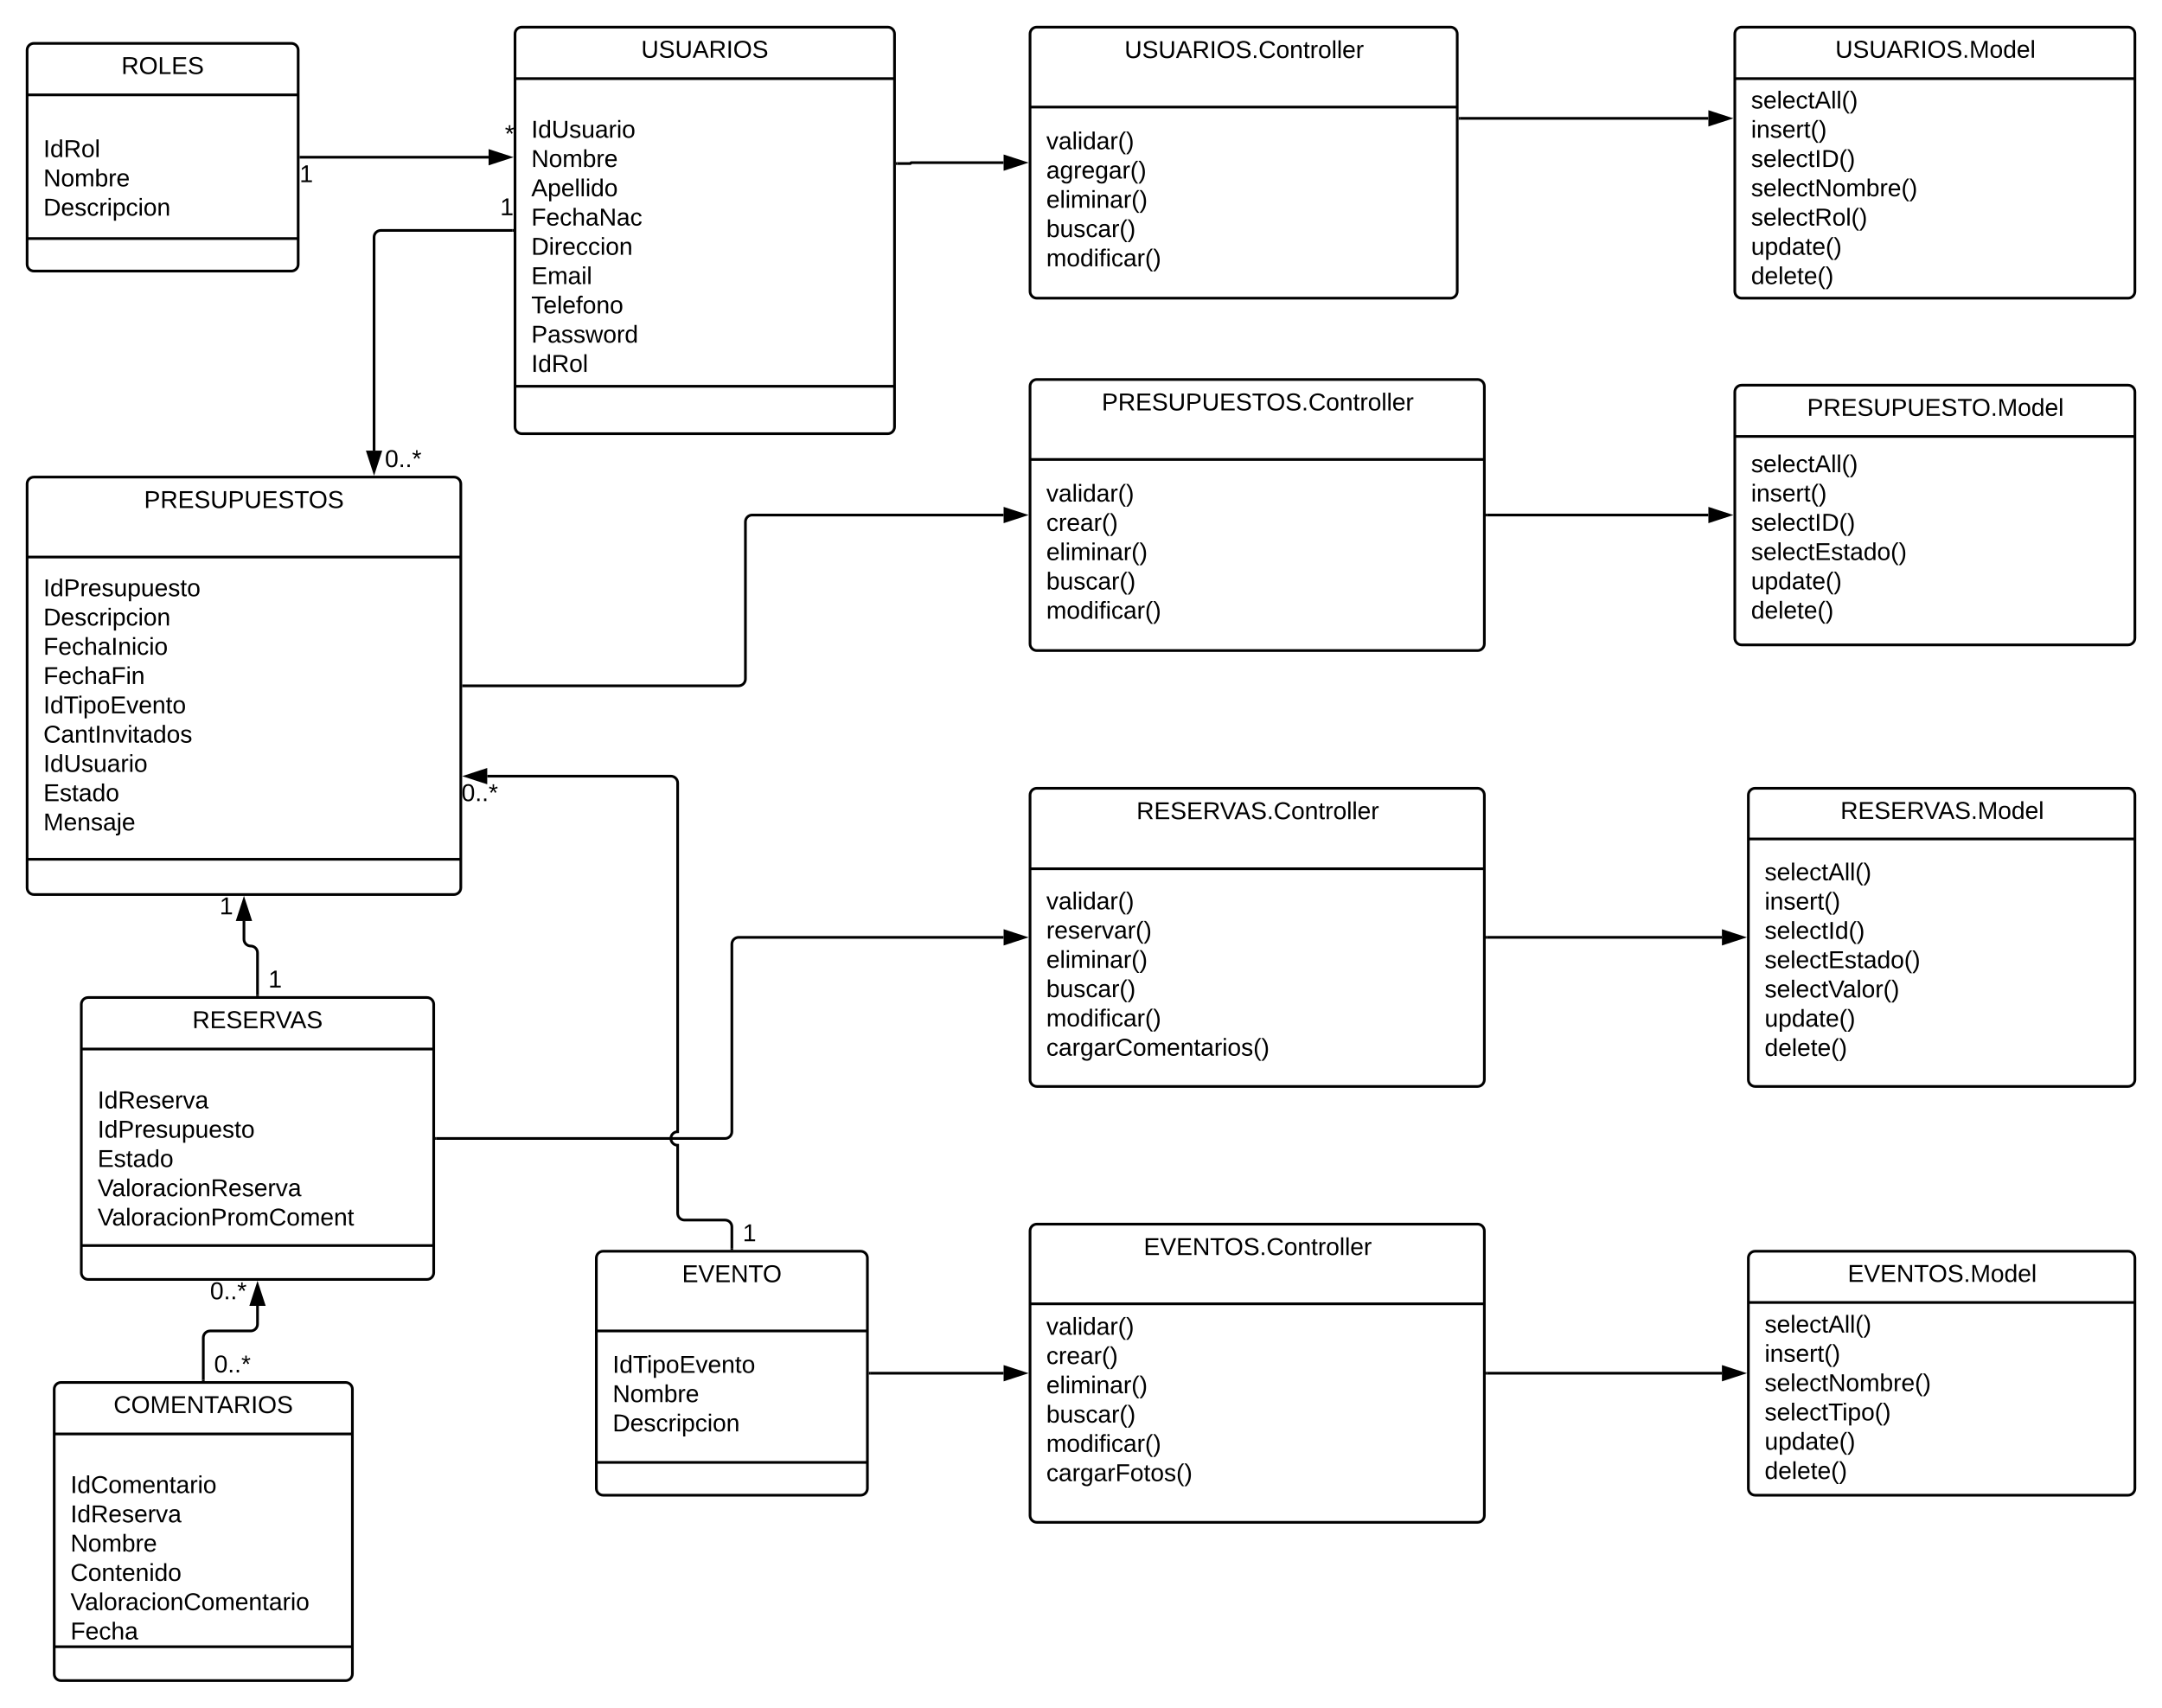 <svg xmlns="http://www.w3.org/2000/svg" xmlns:xlink="http://www.w3.org/1999/xlink" xmlns:lucid="lucid" width="1595.2" height="1260"><g transform="translate(-40 0)" lucid:page-tab-id="0_0"><path d="M0 0h1870.4v1323.2H0z" fill="#fff"/><path d="M420 25c0-2.76 2.24-5 5-5h270c2.76 0 5 2.24 5 5v290c0 2.76-2.24 5-5 5H425c-2.76 0-5-2.24-5-5z" stroke="#000" stroke-width="2" fill="#fff"/><path d="M420 58h280M420 285h280" stroke="#000" stroke-width="2" fill="none"/><use xlink:href="#a" transform="matrix(1,0,0,1,428,20) translate(85.075 22.6)"/><use xlink:href="#b" transform="matrix(1,0,0,1,432,65.6) translate(0 14.4)"/><use xlink:href="#c" transform="matrix(1,0,0,1,432,65.6) translate(0 36)"/><use xlink:href="#d" transform="matrix(1,0,0,1,432,65.6) translate(0 57.6)"/><use xlink:href="#e" transform="matrix(1,0,0,1,432,65.6) translate(0 79.2)"/><use xlink:href="#f" transform="matrix(1,0,0,1,432,65.6) translate(0 100.8)"/><use xlink:href="#g" transform="matrix(1,0,0,1,432,65.6) translate(0 122.4)"/><use xlink:href="#h" transform="matrix(1,0,0,1,432,65.6) translate(0 144)"/><use xlink:href="#i" transform="matrix(1,0,0,1,432,65.6) translate(0 165.6)"/><use xlink:href="#j" transform="matrix(1,0,0,1,432,65.6) translate(0 187.2)"/><use xlink:href="#k" transform="matrix(1,0,0,1,432,65.6) translate(0 208.8)"/><path d="M100 741c0-2.76 2.24-5 5-5h250c2.76 0 5 2.24 5 5v198c0 2.76-2.24 5-5 5H105c-2.76 0-5-2.24-5-5z" stroke="#000" stroke-width="2" fill="#fff"/><path d="M100 774h260M100 919h260" stroke="#000" stroke-width="2" fill="none"/><use xlink:href="#l" transform="matrix(1,0,0,1,108,736) translate(73.9 22.6)"/><use xlink:href="#b" transform="matrix(1,0,0,1,112,781.6) translate(0 14.6)"/><use xlink:href="#m" transform="matrix(1,0,0,1,112,781.6) translate(0 36.2)"/><use xlink:href="#n" transform="matrix(1,0,0,1,112,781.6) translate(0 57.8)"/><use xlink:href="#o" transform="matrix(1,0,0,1,112,781.6) translate(0 79.4)"/><use xlink:href="#p" transform="matrix(1,0,0,1,112,781.6) translate(0 101)"/><use xlink:href="#q" transform="matrix(1,0,0,1,112,781.6) translate(0 122.6)"/><path d="M80 1025c0-2.76 2.24-5 5-5h210c2.76 0 5 2.24 5 5v210c0 2.76-2.24 5-5 5H85c-2.76 0-5-2.24-5-5z" stroke="#000" stroke-width="2" fill="#fff"/><path d="M80 1058h220M80 1215h220" stroke="#000" stroke-width="2" fill="none"/><use xlink:href="#r" transform="matrix(1,0,0,1,88,1020) translate(35.8 22.6)"/><use xlink:href="#b" transform="matrix(1,0,0,1,92,1065.6) translate(0 14.4)"/><use xlink:href="#s" transform="matrix(1,0,0,1,92,1065.6) translate(0 36)"/><use xlink:href="#m" transform="matrix(1,0,0,1,92,1065.6) translate(0 57.6)"/><use xlink:href="#d" transform="matrix(1,0,0,1,92,1065.6) translate(0 79.2)"/><use xlink:href="#t" transform="matrix(1,0,0,1,92,1065.6) translate(0 100.8)"/><use xlink:href="#u" transform="matrix(1,0,0,1,92,1065.6) translate(0 122.4)"/><use xlink:href="#v" transform="matrix(1,0,0,1,92,1065.6) translate(0 144)"/><path d="M480 928.2c0-2.76 2.24-5 5-5h190c2.76 0 5 2.24 5 5v170c0 2.76-2.24 5-5 5H485c-2.76 0-5-2.24-5-5z" stroke="#000" stroke-width="2" fill="#fff"/><path d="M480 982h200m-200 97h200" stroke="#000" stroke-width="2" fill="none"/><use xlink:href="#w" transform="matrix(1,0,0,1,488,923.2) translate(55.225 22.8)"/><use xlink:href="#x" transform="matrix(1,0,0,1,488,923.2) translate(92 44.4)"/><use xlink:href="#y" transform="matrix(1,0,0,1,492,990.4) translate(0 22.5)"/><use xlink:href="#d" transform="matrix(1,0,0,1,492,990.4) translate(0 44.1)"/><use xlink:href="#z" transform="matrix(1,0,0,1,492,990.4) translate(0 65.7)"/><path d="M60 37c0-2.76 2.24-5 5-5h190c2.76 0 5 2.24 5 5v158c0 2.76-2.24 5-5 5H65c-2.76 0-5-2.24-5-5z" stroke="#000" stroke-width="2" fill="#fff"/><path d="M60 70h200M60 176h200" stroke="#000" stroke-width="2" fill="none"/><use xlink:href="#A" transform="matrix(1,0,0,1,68,32) translate(61.525 22.6)"/><use xlink:href="#b" transform="matrix(1,0,0,1,72,77.6) translate(0 16.7)"/><use xlink:href="#B" transform="matrix(1,0,0,1,72,77.6) translate(0 38.3)"/><use xlink:href="#d" transform="matrix(1,0,0,1,72,77.6) translate(0 59.9)"/><use xlink:href="#z" transform="matrix(1,0,0,1,72,77.6) translate(0 81.5)"/><path d="M800 25c0-2.76 2.24-5 5-5h305.2c2.76 0 5 2.24 5 5v190c0 2.76-2.24 5-5 5H805c-2.76 0-5-2.24-5-5z" stroke="#000" stroke-width="2" fill="#fff"/><path d="M800 79h315.2" stroke="#000" stroke-width="2" fill="none"/><use xlink:href="#C" transform="matrix(1,0,0,1,808,20) translate(61.7 22.8)"/><use xlink:href="#x" transform="matrix(1,0,0,1,808,20) translate(150 44.4)"/><use xlink:href="#D" transform="matrix(1,0,0,1,812,87.2) translate(0 22.9)"/><use xlink:href="#E" transform="matrix(1,0,0,1,812,87.2) translate(0 44.5)"/><use xlink:href="#F" transform="matrix(1,0,0,1,812,87.2) translate(0 66.1)"/><use xlink:href="#G" transform="matrix(1,0,0,1,812,87.2) translate(0 87.7)"/><use xlink:href="#H" transform="matrix(1,0,0,1,812,87.2) translate(0 109.3)"/><path d="M60 357c0-2.76 2.24-5 5-5h310c2.76 0 5 2.24 5 5v298c0 2.76-2.24 5-5 5H65c-2.76 0-5-2.24-5-5z" stroke="#000" stroke-width="2" fill="#fff"/><path d="M60 411h320M60 634h320" stroke="#000" stroke-width="2" fill="none"/><use xlink:href="#I" transform="matrix(1,0,0,1,68,352) translate(78.275 22.8)"/><use xlink:href="#x" transform="matrix(1,0,0,1,68,352) translate(152 44.4)"/><use xlink:href="#n" transform="matrix(1,0,0,1,72,419.2) translate(0 20.7)"/><use xlink:href="#J" transform="matrix(1,0,0,1,72,419.2) translate(0 42.3)"/><use xlink:href="#K" transform="matrix(1,0,0,1,72,419.2) translate(0 63.9)"/><use xlink:href="#L" transform="matrix(1,0,0,1,72,419.2) translate(0 85.5)"/><use xlink:href="#y" transform="matrix(1,0,0,1,72,419.2) translate(0 107.1)"/><use xlink:href="#M" transform="matrix(1,0,0,1,72,419.2) translate(0 128.7)"/><use xlink:href="#c" transform="matrix(1,0,0,1,72,419.2) translate(0 150.3)"/><use xlink:href="#o" transform="matrix(1,0,0,1,72,419.2) translate(0 171.9)"/><use xlink:href="#N" transform="matrix(1,0,0,1,72,419.2) translate(0 193.5)"/><path d="M800 285c0-2.76 2.24-5 5-5h325.2c2.76 0 5 2.24 5 5v190c0 2.76-2.24 5-5 5H805c-2.76 0-5-2.24-5-5z" stroke="#000" stroke-width="2" fill="#fff"/><path d="M800 339h335.2" stroke="#000" stroke-width="2" fill="none"/><use xlink:href="#O" transform="matrix(1,0,0,1,808,280) translate(44.9 22.8)"/><use xlink:href="#x" transform="matrix(1,0,0,1,808,280) translate(160 44.4)"/><use xlink:href="#D" transform="matrix(1,0,0,1,812,347.2) translate(0 22.9)"/><use xlink:href="#P" transform="matrix(1,0,0,1,812,347.2) translate(0 44.5)"/><use xlink:href="#F" transform="matrix(1,0,0,1,812,347.2) translate(0 66.1)"/><use xlink:href="#G" transform="matrix(1,0,0,1,812,347.2) translate(0 87.7)"/><use xlink:href="#H" transform="matrix(1,0,0,1,812,347.2) translate(0 109.3)"/><path d="M800 908.2c0-2.76 2.24-5 5-5h325.2c2.76 0 5 2.24 5 5v210c0 2.76-2.24 5-5 5H805c-2.76 0-5-2.24-5-5z" stroke="#000" stroke-width="2" fill="#fff"/><path d="M800 962h335.2" stroke="#000" stroke-width="2" fill="none"/><use xlink:href="#Q" transform="matrix(1,0,0,1,808,903.2) translate(75.85 22.8)"/><use xlink:href="#x" transform="matrix(1,0,0,1,808,903.2) translate(160 44.4)"/><use xlink:href="#D" transform="matrix(1,0,0,1,812,970.4) translate(0 14.4)"/><use xlink:href="#P" transform="matrix(1,0,0,1,812,970.4) translate(0 36)"/><use xlink:href="#F" transform="matrix(1,0,0,1,812,970.4) translate(0 57.6)"/><use xlink:href="#G" transform="matrix(1,0,0,1,812,970.4) translate(0 79.2)"/><use xlink:href="#R" transform="matrix(1,0,0,1,812,970.4) translate(0 100.8)"/><use xlink:href="#S" transform="matrix(1,0,0,1,812,970.4) translate(0 122.4)"/><use xlink:href="#b" transform="matrix(1,0,0,1,812,970.4) translate(0 144)"/><use xlink:href="#x" transform="matrix(1,0,0,1,812,970.4) translate(0 165.6)"/><path d="M800 586.6c0-2.76 2.24-5 5-5h325.2c2.76 0 5 2.24 5 5v210c0 2.76-2.24 5-5 5H805c-2.76 0-5-2.24-5-5z" stroke="#000" stroke-width="2" fill="#fff"/><path d="M800 641h335.2" stroke="#000" stroke-width="2" fill="none"/><use xlink:href="#T" transform="matrix(1,0,0,1,808,581.6) translate(70.525 22.8)"/><use xlink:href="#x" transform="matrix(1,0,0,1,808,581.6) translate(160 44.4)"/><use xlink:href="#D" transform="matrix(1,0,0,1,812,648.8) translate(0 22.1)"/><use xlink:href="#U" transform="matrix(1,0,0,1,812,648.8) translate(0 43.7)"/><use xlink:href="#F" transform="matrix(1,0,0,1,812,648.8) translate(0 65.3)"/><use xlink:href="#G" transform="matrix(1,0,0,1,812,648.8) translate(0 86.9)"/><use xlink:href="#R" transform="matrix(1,0,0,1,812,648.8) translate(0 108.5)"/><use xlink:href="#V" transform="matrix(1,0,0,1,812,648.8) translate(0 130.1)"/><path d="M1320 25c0-2.76 2.24-5 5-5h285.2c2.76 0 5 2.24 5 5v190c0 2.76-2.24 5-5 5H1325c-2.76 0-5-2.24-5-5z" stroke="#000" stroke-width="2" fill="#fff"/><path d="M1320 58h295.2" stroke="#000" stroke-width="2" fill="none"/><use xlink:href="#W" transform="matrix(1,0,0,1,1328,20) translate(66.125 22.6)"/><use xlink:href="#X" transform="matrix(1,0,0,1,1332,65.6) translate(0 14.4)"/><use xlink:href="#Y" transform="matrix(1,0,0,1,1332,65.6) translate(0 36)"/><use xlink:href="#Z" transform="matrix(1,0,0,1,1332,65.6) translate(0 57.6)"/><use xlink:href="#aa" transform="matrix(1,0,0,1,1332,65.6) translate(0 79.2)"/><use xlink:href="#ab" transform="matrix(1,0,0,1,1332,65.6) translate(0 100.8)"/><use xlink:href="#ac" transform="matrix(1,0,0,1,1332,65.6) translate(0 122.4)"/><use xlink:href="#ad" transform="matrix(1,0,0,1,1332,65.6) translate(0 144)"/><path d="M1320 289.2c0-2.76 2.24-5 5-5h285.2c2.76 0 5 2.24 5 5v181.6c0 2.76-2.24 5-5 5H1325c-2.76 0-5-2.24-5-5z" stroke="#000" stroke-width="2" fill="#fff"/><path d="M1320 322h295.2" stroke="#000" stroke-width="2" fill="none"/><g><use xlink:href="#ae" transform="matrix(1,0,0,1,1328,284.2) translate(45.325 22.6)"/></g><g><use xlink:href="#X" transform="matrix(1,0,0,1,1332,329.8) translate(0 18.6)"/><use xlink:href="#Y" transform="matrix(1,0,0,1,1332,329.8) translate(0 40.2)"/><use xlink:href="#Z" transform="matrix(1,0,0,1,1332,329.8) translate(0 61.8)"/><use xlink:href="#af" transform="matrix(1,0,0,1,1332,329.8) translate(0 83.4)"/><use xlink:href="#ac" transform="matrix(1,0,0,1,1332,329.8) translate(0 105)"/><use xlink:href="#ad" transform="matrix(1,0,0,1,1332,329.8) translate(0 126.6)"/></g><path d="M1330 928.2c0-2.76 2.24-5 5-5h275.2c2.76 0 5 2.24 5 5v170c0 2.76-2.24 5-5 5H1335c-2.76 0-5-2.24-5-5z" stroke="#000" stroke-width="2" fill="#fff"/><path d="M1330 961h285.2" stroke="#000" stroke-width="2" fill="none"/><g><use xlink:href="#ag" transform="matrix(1,0,0,1,1338,923.2) translate(65.275 22.6)"/></g><g><use xlink:href="#X" transform="matrix(1,0,0,1,1342,968.8) translate(0 14.4)"/><use xlink:href="#Y" transform="matrix(1,0,0,1,1342,968.8) translate(0 36)"/><use xlink:href="#aa" transform="matrix(1,0,0,1,1342,968.8) translate(0 57.6)"/><use xlink:href="#ah" transform="matrix(1,0,0,1,1342,968.8) translate(0 79.2)"/><use xlink:href="#ac" transform="matrix(1,0,0,1,1342,968.8) translate(0 100.8)"/><use xlink:href="#ad" transform="matrix(1,0,0,1,1342,968.8) translate(0 122.4)"/></g><path d="M1330 586.6c0-2.76 2.24-5 5-5h275.2c2.76 0 5 2.24 5 5v210c0 2.76-2.24 5-5 5H1335c-2.76 0-5-2.24-5-5z" stroke="#000" stroke-width="2" fill="#fff"/><path d="M1330 619h285.2" stroke="#000" stroke-width="2" fill="none"/><g><use xlink:href="#ai" transform="matrix(1,0,0,1,1338,581.6) translate(59.95 22.6)"/></g><g><use xlink:href="#X" transform="matrix(1,0,0,1,1342,627.2) translate(0 22.3)"/><use xlink:href="#Y" transform="matrix(1,0,0,1,1342,627.2) translate(0 43.9)"/><use xlink:href="#aj" transform="matrix(1,0,0,1,1342,627.2) translate(0 65.5)"/><use xlink:href="#af" transform="matrix(1,0,0,1,1342,627.2) translate(0 87.1)"/><use xlink:href="#ak" transform="matrix(1,0,0,1,1342,627.2) translate(0 108.7)"/><use xlink:href="#ac" transform="matrix(1,0,0,1,1342,627.2) translate(0 130.3)"/><use xlink:href="#ad" transform="matrix(1,0,0,1,1342,627.2) translate(0 151.9)"/></g><path d="M702 120.67h9.67c.18 0 .33-.15.33-.34 0-.18.15-.33.33-.33h68.17" stroke="#000" stroke-width="2" fill="none"/><path d="M702.03 121.67H701v-2h1.03z"/><path d="M795.76 120l-14.26 4.64v-9.28z" stroke="#000" stroke-width="2"/><path d="M1117.2 87.33h183.3" stroke="#000" stroke-width="2" fill="none"/><path d="M1117.23 88.33h-1.03v-2h1.03z"/><path d="M1315.76 87.32l-14.26 4.63v-9.27z" stroke="#000" stroke-width="2"/><path d="M382 506h203c2.76 0 5-2.24 5-5V385c0-2.76 2.24-5 5-5h185.5" stroke="#000" stroke-width="2" fill="none"/><path d="M382.03 507H381v-2h1.03z"/><path d="M795.76 380l-14.26 4.64v-9.28z" stroke="#000" stroke-width="2"/><path d="M682 1013.2h98.5" stroke="#000" stroke-width="2" fill="none"/><path d="M682.03 1014.2H681v-2h1.03z"/><path d="M795.76 1013.2l-14.26 4.64v-9.28z" stroke="#000" stroke-width="2"/><path d="M1137.2 691.6h173.3" stroke="#000" stroke-width="2" fill="none"/><path d="M1137.23 692.6h-1.03v-2h1.03z"/><path d="M1325.76 691.6l-14.26 4.64v-9.28z" stroke="#000" stroke-width="2"/><path d="M1137.2 1013.2h173.3" stroke="#000" stroke-width="2" fill="none"/><path d="M1137.23 1014.2h-1.03v-2h1.03z"/><path d="M1325.76 1013.2l-14.26 4.64v-9.28z" stroke="#000" stroke-width="2"/><path d="M1137.2 380h163.3" stroke="#000" stroke-width="2" fill="none"/><path d="M1137.23 381h-1.03v-2h1.03z"/><path d="M1315.76 380l-14.26 4.64v-9.28z" stroke="#000" stroke-width="2"/><path d="M418 170h-97c-2.76 0-5 2.24-5 5v157.5" stroke="#000" stroke-width="2" fill="none"/><path d="M419 171h-1.03v-2H419z"/><path d="M316 347.76l-4.64-14.26h9.28z" stroke="#000" stroke-width="2"/><g><use xlink:href="#al" transform="matrix(1,0,0,1,409,144.4) translate(0 14.4)"/></g><g><use xlink:href="#am" transform="matrix(1,0,0,1,324,330.2) translate(0 14.4)"/></g><path d="M362 840h213c2.76 0 5-2.24 5-5V696.6c0-2.76 2.24-5 5-5h195.5" stroke="#000" stroke-width="2" fill="none"/><path d="M362.03 841H361v-2h1.03z"/><path d="M795.76 691.6l-14.26 4.64v-9.28z" stroke="#000" stroke-width="2"/><path d="M230 734v-31c0-2.76-2.24-5-5-5s-5-2.24-5-5v-13.5" stroke="#000" stroke-width="2" fill="none"/><path d="M231 735h-2v-1.03h2z"/><path d="M220 664.24l4.64 14.26h-9.28z" stroke="#000" stroke-width="2"/><g><use xlink:href="#al" transform="matrix(1,0,0,1,238,714.2) translate(0 14.4)"/></g><g><use xlink:href="#al" transform="matrix(1,0,0,1,202,660.2) translate(0 14.4)"/></g><path d="M262 116h138.5" stroke="#000" stroke-width="2" fill="none"/><path d="M262.03 117H261v-2h1.03z"/><path d="M415.76 116l-14.26 4.64v-9.28z" stroke="#000" stroke-width="2"/><g><use xlink:href="#al" transform="matrix(1,0,0,1,261,120) translate(0 14.4)"/></g><g><use xlink:href="#an" transform="matrix(1,0,0,1,412.499,90.4) translate(0 14.4)"/></g><path d="M190 1018v-31c0-2.76 2.24-5 5-5h30c2.76 0 5-2.24 5-5v-13.5" stroke="#000" stroke-width="2" fill="none"/><path d="M191 1019h-2v-1.03h2z"/><path d="M230 948.24l4.64 14.26h-9.28z" stroke="#000" stroke-width="2"/><g><use xlink:href="#am" transform="matrix(1,0,0,1,198,998.2) translate(0 14.4)"/></g><g><use xlink:href="#am" transform="matrix(1,0,0,1,195,944.2) translate(0 14.4)"/></g><path d="M580 921.2v-16c0-2.76-2.24-5-5-5h-30c-2.76 0-5-2.24-5-5V845c-2.76 0-5-2.24-5-5s2.24-5 5-5V577.67c0-2.76-2.24-5-5-5H399.5" stroke="#000" stroke-width="2" fill="none"/><path d="M581 922.2h-2v-1.03h2z"/><path d="M384.24 572.67l14.26-4.64v9.27z" stroke="#000" stroke-width="2"/><g><use xlink:href="#al" transform="matrix(1,0,0,1,588,901.4) translate(0 14.4)"/></g><g><use xlink:href="#am" transform="matrix(1,0,0,1,380.5,576.667) translate(0 14.4)"/></g><defs><path d="M232-93c-1 65-40 97-104 97C67 4 28-28 28-90v-158h33c8 89-33 224 67 224 102 0 64-133 71-224h33v155" id="ao"/><path d="M185-189c-5-48-123-54-124 2 14 75 158 14 163 119 3 78-121 87-175 55-17-10-28-26-33-46l33-7c5 56 141 63 141-1 0-78-155-14-162-118-5-82 145-84 179-34 5 7 8 16 11 25" id="ap"/><path d="M205 0l-28-72H64L36 0H1l101-248h38L239 0h-34zm-38-99l-47-123c-12 45-31 82-46 123h93" id="aq"/><path d="M233-177c-1 41-23 64-60 70L243 0h-38l-65-103H63V0H30v-248c88 3 205-21 203 71zM63-129c60-2 137 13 137-47 0-61-80-42-137-45v92" id="ar"/><path d="M33 0v-248h34V0H33" id="as"/><path d="M140-251c81 0 123 46 123 126C263-46 219 4 140 4 59 4 17-45 17-125s42-126 123-126zm0 227c63 0 89-41 89-101s-29-99-89-99c-61 0-89 39-89 99S79-25 140-24" id="at"/><g id="a"><use transform="matrix(0.05,0,0,0.05,0,0)" xlink:href="#ao"/><use transform="matrix(0.05,0,0,0.05,12.95,0)" xlink:href="#ap"/><use transform="matrix(0.05,0,0,0.05,24.95,0)" xlink:href="#ao"/><use transform="matrix(0.05,0,0,0.05,37.9,0)" xlink:href="#aq"/><use transform="matrix(0.05,0,0,0.05,49.9,0)" xlink:href="#ar"/><use transform="matrix(0.05,0,0,0.05,62.85,0)" xlink:href="#as"/><use transform="matrix(0.05,0,0,0.05,67.85,0)" xlink:href="#at"/><use transform="matrix(0.05,0,0,0.05,81.85,0)" xlink:href="#ap"/></g><path d="M85-194c31 0 48 13 60 33l-1-100h32l1 261h-30c-2-10 0-23-3-31C134-8 116 4 85 4 32 4 16-35 15-94c0-66 23-100 70-100zm9 24c-40 0-46 34-46 75 0 40 6 74 45 74 42 0 51-32 51-76 0-42-9-74-50-73" id="au"/><path d="M135-143c-3-34-86-38-87 0 15 53 115 12 119 90S17 21 10-45l28-5c4 36 97 45 98 0-10-56-113-15-118-90-4-57 82-63 122-42 12 7 21 19 24 35" id="av"/><path d="M84 4C-5 8 30-112 23-190h32v120c0 31 7 50 39 49 72-2 45-101 50-169h31l1 190h-30c-1-10 1-25-2-33-11 22-28 36-60 37" id="aw"/><path d="M141-36C126-15 110 5 73 4 37 3 15-17 15-53c-1-64 63-63 125-63 3-35-9-54-41-54-24 1-41 7-42 31l-33-3c5-37 33-52 76-52 45 0 72 20 72 64v82c-1 20 7 32 28 27v20c-31 9-61-2-59-35zM48-53c0 20 12 33 32 33 41-3 63-29 60-74-43 2-92-5-92 41" id="ax"/><path d="M114-163C36-179 61-72 57 0H25l-1-190h30c1 12-1 29 2 39 6-27 23-49 58-41v29" id="ay"/><path d="M24-231v-30h32v30H24zM24 0v-190h32V0H24" id="az"/><path d="M100-194c62-1 85 37 85 99 1 63-27 99-86 99S16-35 15-95c0-66 28-99 85-99zM99-20c44 1 53-31 53-75 0-43-8-75-51-75s-53 32-53 75 10 74 51 75" id="aA"/><g id="c"><use transform="matrix(0.05,0,0,0.05,0,0)" xlink:href="#as"/><use transform="matrix(0.05,0,0,0.05,5,0)" xlink:href="#au"/><use transform="matrix(0.05,0,0,0.05,15,0)" xlink:href="#ao"/><use transform="matrix(0.05,0,0,0.05,27.95,0)" xlink:href="#av"/><use transform="matrix(0.05,0,0,0.05,36.95,0)" xlink:href="#aw"/><use transform="matrix(0.05,0,0,0.05,46.95,0)" xlink:href="#ax"/><use transform="matrix(0.05,0,0,0.05,56.95,0)" xlink:href="#ay"/><use transform="matrix(0.05,0,0,0.05,62.9,0)" xlink:href="#az"/><use transform="matrix(0.05,0,0,0.05,66.85,0)" xlink:href="#aA"/></g><path d="M190 0L58-211 59 0H30v-248h39L202-35l-2-213h31V0h-41" id="aB"/><path d="M210-169c-67 3-38 105-44 169h-31v-121c0-29-5-50-35-48C34-165 62-65 56 0H25l-1-190h30c1 10-1 24 2 32 10-44 99-50 107 0 11-21 27-35 58-36 85-2 47 119 55 194h-31v-121c0-29-5-49-35-48" id="aC"/><path d="M115-194c53 0 69 39 70 98 0 66-23 100-70 100C84 3 66-7 56-30L54 0H23l1-261h32v101c10-23 28-34 59-34zm-8 174c40 0 45-34 45-75 0-40-5-75-45-74-42 0-51 32-51 76 0 43 10 73 51 73" id="aD"/><path d="M100-194c63 0 86 42 84 106H49c0 40 14 67 53 68 26 1 43-12 49-29l28 8c-11 28-37 45-77 45C44 4 14-33 15-96c1-61 26-98 85-98zm52 81c6-60-76-77-97-28-3 7-6 17-6 28h103" id="aE"/><g id="d"><use transform="matrix(0.05,0,0,0.05,0,0)" xlink:href="#aB"/><use transform="matrix(0.05,0,0,0.05,12.95,0)" xlink:href="#aA"/><use transform="matrix(0.05,0,0,0.05,22.95,0)" xlink:href="#aC"/><use transform="matrix(0.05,0,0,0.05,37.9,0)" xlink:href="#aD"/><use transform="matrix(0.05,0,0,0.05,47.9,0)" xlink:href="#ay"/><use transform="matrix(0.05,0,0,0.05,53.85,0)" xlink:href="#aE"/></g><path d="M115-194c55 1 70 41 70 98S169 2 115 4C84 4 66-9 55-30l1 105H24l-1-265h31l2 30c10-21 28-34 59-34zm-8 174c40 0 45-34 45-75s-6-73-45-74c-42 0-51 32-51 76 0 43 10 73 51 73" id="aF"/><path d="M24 0v-261h32V0H24" id="aG"/><g id="e"><use transform="matrix(0.05,0,0,0.05,0,0)" xlink:href="#aq"/><use transform="matrix(0.05,0,0,0.05,12,0)" xlink:href="#aF"/><use transform="matrix(0.05,0,0,0.05,22,0)" xlink:href="#aE"/><use transform="matrix(0.05,0,0,0.05,32,0)" xlink:href="#aG"/><use transform="matrix(0.05,0,0,0.05,35.95,0)" xlink:href="#aG"/><use transform="matrix(0.05,0,0,0.05,39.9,0)" xlink:href="#az"/><use transform="matrix(0.05,0,0,0.05,43.85,0)" xlink:href="#au"/><use transform="matrix(0.05,0,0,0.05,53.85,0)" xlink:href="#aA"/></g><path d="M63-220v92h138v28H63V0H30v-248h175v28H63" id="aH"/><path d="M96-169c-40 0-48 33-48 73s9 75 48 75c24 0 41-14 43-38l32 2c-6 37-31 61-74 61-59 0-76-41-82-99-10-93 101-131 147-64 4 7 5 14 7 22l-32 3c-4-21-16-35-41-35" id="aI"/><path d="M106-169C34-169 62-67 57 0H25v-261h32l-1 103c12-21 28-36 61-36 89 0 53 116 60 194h-32v-121c2-32-8-49-39-48" id="aJ"/><g id="f"><use transform="matrix(0.05,0,0,0.05,0,0)" xlink:href="#aH"/><use transform="matrix(0.05,0,0,0.05,10.95,0)" xlink:href="#aE"/><use transform="matrix(0.05,0,0,0.05,20.95,0)" xlink:href="#aI"/><use transform="matrix(0.05,0,0,0.05,29.95,0)" xlink:href="#aJ"/><use transform="matrix(0.05,0,0,0.05,39.95,0)" xlink:href="#ax"/><use transform="matrix(0.05,0,0,0.05,49.95,0)" xlink:href="#aB"/><use transform="matrix(0.05,0,0,0.05,62.9,0)" xlink:href="#ax"/><use transform="matrix(0.05,0,0,0.05,72.9,0)" xlink:href="#aI"/></g><path d="M30-248c118-7 216 8 213 122C240-48 200 0 122 0H30v-248zM63-27c89 8 146-16 146-99s-60-101-146-95v194" id="aK"/><path d="M117-194c89-4 53 116 60 194h-32v-121c0-31-8-49-39-48C34-167 62-67 57 0H25l-1-190h30c1 10-1 24 2 32 11-22 29-35 61-36" id="aL"/><g id="g"><use transform="matrix(0.05,0,0,0.05,0,0)" xlink:href="#aK"/><use transform="matrix(0.05,0,0,0.05,12.95,0)" xlink:href="#az"/><use transform="matrix(0.05,0,0,0.05,16.9,0)" xlink:href="#ay"/><use transform="matrix(0.05,0,0,0.05,22.85,0)" xlink:href="#aE"/><use transform="matrix(0.05,0,0,0.05,32.85,0)" xlink:href="#aI"/><use transform="matrix(0.05,0,0,0.05,41.85,0)" xlink:href="#aI"/><use transform="matrix(0.05,0,0,0.05,50.85,0)" xlink:href="#az"/><use transform="matrix(0.05,0,0,0.05,54.8,0)" xlink:href="#aA"/><use transform="matrix(0.05,0,0,0.05,64.8,0)" xlink:href="#aL"/></g><path d="M30 0v-248h187v28H63v79h144v27H63v87h162V0H30" id="aM"/><g id="h"><use transform="matrix(0.05,0,0,0.05,0,0)" xlink:href="#aM"/><use transform="matrix(0.05,0,0,0.05,12,0)" xlink:href="#aC"/><use transform="matrix(0.05,0,0,0.05,26.95,0)" xlink:href="#ax"/><use transform="matrix(0.05,0,0,0.05,36.95,0)" xlink:href="#az"/><use transform="matrix(0.05,0,0,0.05,40.9,0)" xlink:href="#aG"/></g><path d="M127-220V0H93v-220H8v-28h204v28h-85" id="aN"/><path d="M101-234c-31-9-42 10-38 44h38v23H63V0H32v-167H5v-23h27c-7-52 17-82 69-68v24" id="aO"/><g id="i"><use transform="matrix(0.05,0,0,0.05,0,0)" xlink:href="#aN"/><use transform="matrix(0.05,0,0,0.05,8.95,0)" xlink:href="#aE"/><use transform="matrix(0.05,0,0,0.05,18.95,0)" xlink:href="#aG"/><use transform="matrix(0.05,0,0,0.05,22.9,0)" xlink:href="#aE"/><use transform="matrix(0.05,0,0,0.05,32.9,0)" xlink:href="#aO"/><use transform="matrix(0.05,0,0,0.05,37.9,0)" xlink:href="#aA"/><use transform="matrix(0.05,0,0,0.05,47.9,0)" xlink:href="#aL"/><use transform="matrix(0.05,0,0,0.05,57.9,0)" xlink:href="#aA"/></g><path d="M30-248c87 1 191-15 191 75 0 78-77 80-158 76V0H30v-248zm33 125c57 0 124 11 124-50 0-59-68-47-124-48v98" id="aP"/><path d="M206 0h-36l-40-164L89 0H53L-1-190h32L70-26l43-164h34l41 164 42-164h31" id="aQ"/><g id="j"><use transform="matrix(0.05,0,0,0.05,0,0)" xlink:href="#aP"/><use transform="matrix(0.05,0,0,0.05,12,0)" xlink:href="#ax"/><use transform="matrix(0.05,0,0,0.05,22,0)" xlink:href="#av"/><use transform="matrix(0.05,0,0,0.05,31,0)" xlink:href="#av"/><use transform="matrix(0.05,0,0,0.05,40,0)" xlink:href="#aQ"/><use transform="matrix(0.05,0,0,0.05,52.95,0)" xlink:href="#aA"/><use transform="matrix(0.05,0,0,0.05,62.95,0)" xlink:href="#ay"/><use transform="matrix(0.05,0,0,0.05,68.9,0)" xlink:href="#au"/></g><g id="k"><use transform="matrix(0.05,0,0,0.05,0,0)" xlink:href="#as"/><use transform="matrix(0.05,0,0,0.05,5,0)" xlink:href="#au"/><use transform="matrix(0.05,0,0,0.05,15,0)" xlink:href="#ar"/><use transform="matrix(0.05,0,0,0.05,27.95,0)" xlink:href="#aA"/><use transform="matrix(0.05,0,0,0.05,37.95,0)" xlink:href="#aG"/></g><path d="M137 0h-34L2-248h35l83 218 83-218h36" id="aR"/><g id="l"><use transform="matrix(0.05,0,0,0.05,0,0)" xlink:href="#ar"/><use transform="matrix(0.05,0,0,0.05,12.95,0)" xlink:href="#aM"/><use transform="matrix(0.05,0,0,0.05,24.95,0)" xlink:href="#ap"/><use transform="matrix(0.05,0,0,0.05,36.95,0)" xlink:href="#aM"/><use transform="matrix(0.05,0,0,0.05,48.95,0)" xlink:href="#ar"/><use transform="matrix(0.05,0,0,0.05,61.55,0)" xlink:href="#aR"/><use transform="matrix(0.05,0,0,0.05,72.2,0)" xlink:href="#aq"/><use transform="matrix(0.05,0,0,0.05,84.2,0)" xlink:href="#ap"/></g><path d="M108 0H70L1-190h34L89-25l56-165h34" id="aS"/><g id="m"><use transform="matrix(0.05,0,0,0.05,0,0)" xlink:href="#as"/><use transform="matrix(0.05,0,0,0.05,5,0)" xlink:href="#au"/><use transform="matrix(0.05,0,0,0.05,15,0)" xlink:href="#ar"/><use transform="matrix(0.05,0,0,0.05,27.95,0)" xlink:href="#aE"/><use transform="matrix(0.05,0,0,0.05,37.95,0)" xlink:href="#av"/><use transform="matrix(0.05,0,0,0.05,46.95,0)" xlink:href="#aE"/><use transform="matrix(0.05,0,0,0.05,56.95,0)" xlink:href="#ay"/><use transform="matrix(0.05,0,0,0.05,62.9,0)" xlink:href="#aS"/><use transform="matrix(0.05,0,0,0.05,71.9,0)" xlink:href="#ax"/></g><path d="M59-47c-2 24 18 29 38 22v24C64 9 27 4 27-40v-127H5v-23h24l9-43h21v43h35v23H59v120" id="aT"/><g id="n"><use transform="matrix(0.05,0,0,0.05,0,0)" xlink:href="#as"/><use transform="matrix(0.05,0,0,0.05,5,0)" xlink:href="#au"/><use transform="matrix(0.05,0,0,0.05,15,0)" xlink:href="#aP"/><use transform="matrix(0.05,0,0,0.05,27,0)" xlink:href="#ay"/><use transform="matrix(0.05,0,0,0.05,32.95,0)" xlink:href="#aE"/><use transform="matrix(0.05,0,0,0.05,42.95,0)" xlink:href="#av"/><use transform="matrix(0.05,0,0,0.05,51.95,0)" xlink:href="#aw"/><use transform="matrix(0.05,0,0,0.05,61.95,0)" xlink:href="#aF"/><use transform="matrix(0.05,0,0,0.05,71.95,0)" xlink:href="#aw"/><use transform="matrix(0.05,0,0,0.05,81.95,0)" xlink:href="#aE"/><use transform="matrix(0.05,0,0,0.05,91.95,0)" xlink:href="#av"/><use transform="matrix(0.05,0,0,0.05,100.95,0)" xlink:href="#aT"/><use transform="matrix(0.05,0,0,0.05,105.95,0)" xlink:href="#aA"/></g><g id="o"><use transform="matrix(0.05,0,0,0.05,0,0)" xlink:href="#aM"/><use transform="matrix(0.05,0,0,0.05,12,0)" xlink:href="#av"/><use transform="matrix(0.05,0,0,0.05,21,0)" xlink:href="#aT"/><use transform="matrix(0.05,0,0,0.05,26,0)" xlink:href="#ax"/><use transform="matrix(0.05,0,0,0.05,36,0)" xlink:href="#au"/><use transform="matrix(0.05,0,0,0.05,46,0)" xlink:href="#aA"/></g><g id="p"><use transform="matrix(0.05,0,0,0.05,0,0)" xlink:href="#aR"/><use transform="matrix(0.05,0,0,0.05,10.65,0)" xlink:href="#ax"/><use transform="matrix(0.05,0,0,0.05,20.65,0)" xlink:href="#aG"/><use transform="matrix(0.05,0,0,0.05,24.6,0)" xlink:href="#aA"/><use transform="matrix(0.05,0,0,0.05,34.6,0)" xlink:href="#ay"/><use transform="matrix(0.05,0,0,0.05,40.55,0)" xlink:href="#ax"/><use transform="matrix(0.05,0,0,0.05,50.55,0)" xlink:href="#aI"/><use transform="matrix(0.05,0,0,0.05,59.55,0)" xlink:href="#az"/><use transform="matrix(0.05,0,0,0.05,63.5,0)" xlink:href="#aA"/><use transform="matrix(0.05,0,0,0.05,73.5,0)" xlink:href="#aL"/><use transform="matrix(0.05,0,0,0.05,83.5,0)" xlink:href="#ar"/><use transform="matrix(0.05,0,0,0.05,96.45,0)" xlink:href="#aE"/><use transform="matrix(0.05,0,0,0.05,106.45,0)" xlink:href="#av"/><use transform="matrix(0.05,0,0,0.05,115.45,0)" xlink:href="#aE"/><use transform="matrix(0.05,0,0,0.05,125.45,0)" xlink:href="#ay"/><use transform="matrix(0.05,0,0,0.05,131.4,0)" xlink:href="#aS"/><use transform="matrix(0.05,0,0,0.05,140.4,0)" xlink:href="#ax"/></g><path d="M212-179c-10-28-35-45-73-45-59 0-87 40-87 99 0 60 29 101 89 101 43 0 62-24 78-52l27 14C228-24 195 4 139 4 59 4 22-46 18-125c-6-104 99-153 187-111 19 9 31 26 39 46" id="aU"/><g id="q"><use transform="matrix(0.05,0,0,0.05,0,0)" xlink:href="#aR"/><use transform="matrix(0.05,0,0,0.05,10.65,0)" xlink:href="#ax"/><use transform="matrix(0.05,0,0,0.05,20.65,0)" xlink:href="#aG"/><use transform="matrix(0.05,0,0,0.05,24.6,0)" xlink:href="#aA"/><use transform="matrix(0.05,0,0,0.05,34.6,0)" xlink:href="#ay"/><use transform="matrix(0.05,0,0,0.05,40.55,0)" xlink:href="#ax"/><use transform="matrix(0.05,0,0,0.05,50.55,0)" xlink:href="#aI"/><use transform="matrix(0.05,0,0,0.05,59.55,0)" xlink:href="#az"/><use transform="matrix(0.05,0,0,0.05,63.5,0)" xlink:href="#aA"/><use transform="matrix(0.05,0,0,0.05,73.5,0)" xlink:href="#aL"/><use transform="matrix(0.05,0,0,0.05,83.5,0)" xlink:href="#aP"/><use transform="matrix(0.05,0,0,0.05,95.5,0)" xlink:href="#ay"/><use transform="matrix(0.05,0,0,0.05,101.45,0)" xlink:href="#aA"/><use transform="matrix(0.05,0,0,0.05,111.45,0)" xlink:href="#aC"/><use transform="matrix(0.05,0,0,0.05,126.4,0)" xlink:href="#aU"/><use transform="matrix(0.05,0,0,0.05,139.35,0)" xlink:href="#aA"/><use transform="matrix(0.05,0,0,0.05,149.35,0)" xlink:href="#aC"/><use transform="matrix(0.05,0,0,0.05,164.3,0)" xlink:href="#aE"/><use transform="matrix(0.05,0,0,0.05,174.3,0)" xlink:href="#aL"/><use transform="matrix(0.05,0,0,0.05,184.3,0)" xlink:href="#aT"/></g><path d="M240 0l2-218c-23 76-54 145-80 218h-23L58-218 59 0H30v-248h44l77 211c21-75 51-140 76-211h43V0h-30" id="aV"/><g id="r"><use transform="matrix(0.05,0,0,0.05,0,0)" xlink:href="#aU"/><use transform="matrix(0.05,0,0,0.05,12.95,0)" xlink:href="#at"/><use transform="matrix(0.05,0,0,0.05,26.95,0)" xlink:href="#aV"/><use transform="matrix(0.05,0,0,0.05,41.9,0)" xlink:href="#aM"/><use transform="matrix(0.05,0,0,0.05,53.9,0)" xlink:href="#aB"/><use transform="matrix(0.05,0,0,0.05,66.85,0)" xlink:href="#aN"/><use transform="matrix(0.05,0,0,0.05,76.45,0)" xlink:href="#aq"/><use transform="matrix(0.05,0,0,0.05,88.45,0)" xlink:href="#ar"/><use transform="matrix(0.05,0,0,0.05,101.4,0)" xlink:href="#as"/><use transform="matrix(0.05,0,0,0.05,106.4,0)" xlink:href="#at"/><use transform="matrix(0.05,0,0,0.05,120.4,0)" xlink:href="#ap"/></g><g id="s"><use transform="matrix(0.05,0,0,0.05,0,0)" xlink:href="#as"/><use transform="matrix(0.05,0,0,0.05,5,0)" xlink:href="#au"/><use transform="matrix(0.05,0,0,0.05,15,0)" xlink:href="#aU"/><use transform="matrix(0.05,0,0,0.05,27.95,0)" xlink:href="#aA"/><use transform="matrix(0.05,0,0,0.05,37.95,0)" xlink:href="#aC"/><use transform="matrix(0.05,0,0,0.05,52.9,0)" xlink:href="#aE"/><use transform="matrix(0.05,0,0,0.05,62.9,0)" xlink:href="#aL"/><use transform="matrix(0.05,0,0,0.05,72.9,0)" xlink:href="#aT"/><use transform="matrix(0.05,0,0,0.05,77.9,0)" xlink:href="#ax"/><use transform="matrix(0.05,0,0,0.05,87.9,0)" xlink:href="#ay"/><use transform="matrix(0.05,0,0,0.05,93.85,0)" xlink:href="#az"/><use transform="matrix(0.05,0,0,0.05,97.8,0)" xlink:href="#aA"/></g><g id="t"><use transform="matrix(0.05,0,0,0.05,0,0)" xlink:href="#aU"/><use transform="matrix(0.05,0,0,0.05,12.95,0)" xlink:href="#aA"/><use transform="matrix(0.05,0,0,0.05,22.95,0)" xlink:href="#aL"/><use transform="matrix(0.05,0,0,0.05,32.95,0)" xlink:href="#aT"/><use transform="matrix(0.05,0,0,0.05,37.95,0)" xlink:href="#aE"/><use transform="matrix(0.05,0,0,0.05,47.95,0)" xlink:href="#aL"/><use transform="matrix(0.05,0,0,0.05,57.95,0)" xlink:href="#az"/><use transform="matrix(0.05,0,0,0.05,61.9,0)" xlink:href="#au"/><use transform="matrix(0.05,0,0,0.05,71.9,0)" xlink:href="#aA"/></g><g id="u"><use transform="matrix(0.05,0,0,0.05,0,0)" xlink:href="#aR"/><use transform="matrix(0.05,0,0,0.05,10.65,0)" xlink:href="#ax"/><use transform="matrix(0.05,0,0,0.05,20.65,0)" xlink:href="#aG"/><use transform="matrix(0.05,0,0,0.05,24.6,0)" xlink:href="#aA"/><use transform="matrix(0.05,0,0,0.05,34.6,0)" xlink:href="#ay"/><use transform="matrix(0.05,0,0,0.05,40.55,0)" xlink:href="#ax"/><use transform="matrix(0.05,0,0,0.05,50.55,0)" xlink:href="#aI"/><use transform="matrix(0.05,0,0,0.05,59.55,0)" xlink:href="#az"/><use transform="matrix(0.05,0,0,0.05,63.5,0)" xlink:href="#aA"/><use transform="matrix(0.05,0,0,0.05,73.5,0)" xlink:href="#aL"/><use transform="matrix(0.05,0,0,0.05,83.5,0)" xlink:href="#aU"/><use transform="matrix(0.05,0,0,0.05,96.45,0)" xlink:href="#aA"/><use transform="matrix(0.05,0,0,0.05,106.45,0)" xlink:href="#aC"/><use transform="matrix(0.05,0,0,0.05,121.4,0)" xlink:href="#aE"/><use transform="matrix(0.05,0,0,0.05,131.4,0)" xlink:href="#aL"/><use transform="matrix(0.05,0,0,0.05,141.4,0)" xlink:href="#aT"/><use transform="matrix(0.05,0,0,0.05,146.4,0)" xlink:href="#ax"/><use transform="matrix(0.05,0,0,0.05,156.4,0)" xlink:href="#ay"/><use transform="matrix(0.05,0,0,0.05,162.35,0)" xlink:href="#az"/><use transform="matrix(0.05,0,0,0.05,166.3,0)" xlink:href="#aA"/></g><g id="v"><use transform="matrix(0.05,0,0,0.05,0,0)" xlink:href="#aH"/><use transform="matrix(0.05,0,0,0.05,10.95,0)" xlink:href="#aE"/><use transform="matrix(0.05,0,0,0.05,20.95,0)" xlink:href="#aI"/><use transform="matrix(0.05,0,0,0.05,29.95,0)" xlink:href="#aJ"/><use transform="matrix(0.05,0,0,0.05,39.95,0)" xlink:href="#ax"/></g><g id="w"><use transform="matrix(0.05,0,0,0.05,0,0)" xlink:href="#aM"/><use transform="matrix(0.05,0,0,0.05,12,0)" xlink:href="#aR"/><use transform="matrix(0.05,0,0,0.05,24,0)" xlink:href="#aM"/><use transform="matrix(0.05,0,0,0.05,36,0)" xlink:href="#aB"/><use transform="matrix(0.05,0,0,0.05,48.95,0)" xlink:href="#aN"/><use transform="matrix(0.05,0,0,0.05,59.55,0)" xlink:href="#at"/></g><g id="y"><use transform="matrix(0.05,0,0,0.05,0,0)" xlink:href="#as"/><use transform="matrix(0.05,0,0,0.05,5,0)" xlink:href="#au"/><use transform="matrix(0.05,0,0,0.05,15,0)" xlink:href="#aN"/><use transform="matrix(0.05,0,0,0.05,25.3,0)" xlink:href="#az"/><use transform="matrix(0.05,0,0,0.05,29.25,0)" xlink:href="#aF"/><use transform="matrix(0.05,0,0,0.05,39.25,0)" xlink:href="#aA"/><use transform="matrix(0.05,0,0,0.05,49.25,0)" xlink:href="#aM"/><use transform="matrix(0.05,0,0,0.05,61.25,0)" xlink:href="#aS"/><use transform="matrix(0.05,0,0,0.05,70.25,0)" xlink:href="#aE"/><use transform="matrix(0.05,0,0,0.05,80.25,0)" xlink:href="#aL"/><use transform="matrix(0.05,0,0,0.05,90.25,0)" xlink:href="#aT"/><use transform="matrix(0.05,0,0,0.05,95.25,0)" xlink:href="#aA"/></g><g id="z"><use transform="matrix(0.05,0,0,0.05,0,0)" xlink:href="#aK"/><use transform="matrix(0.05,0,0,0.05,12.95,0)" xlink:href="#aE"/><use transform="matrix(0.05,0,0,0.05,22.95,0)" xlink:href="#av"/><use transform="matrix(0.05,0,0,0.05,31.95,0)" xlink:href="#aI"/><use transform="matrix(0.05,0,0,0.05,40.95,0)" xlink:href="#ay"/><use transform="matrix(0.05,0,0,0.05,46.9,0)" xlink:href="#az"/><use transform="matrix(0.05,0,0,0.05,50.85,0)" xlink:href="#aF"/><use transform="matrix(0.05,0,0,0.05,60.85,0)" xlink:href="#aI"/><use transform="matrix(0.05,0,0,0.05,69.85,0)" xlink:href="#az"/><use transform="matrix(0.05,0,0,0.05,73.8,0)" xlink:href="#aA"/><use transform="matrix(0.05,0,0,0.05,83.8,0)" xlink:href="#aL"/></g><path d="M30 0v-248h33v221h125V0H30" id="aW"/><g id="A"><use transform="matrix(0.05,0,0,0.05,0,0)" xlink:href="#ar"/><use transform="matrix(0.05,0,0,0.05,12.95,0)" xlink:href="#at"/><use transform="matrix(0.05,0,0,0.05,26.95,0)" xlink:href="#aW"/><use transform="matrix(0.05,0,0,0.05,36.95,0)" xlink:href="#aM"/><use transform="matrix(0.05,0,0,0.05,48.95,0)" xlink:href="#ap"/></g><g id="B"><use transform="matrix(0.05,0,0,0.05,0,0)" xlink:href="#as"/><use transform="matrix(0.05,0,0,0.05,5,0)" xlink:href="#au"/><use transform="matrix(0.05,0,0,0.05,15,0)" xlink:href="#ar"/><use transform="matrix(0.05,0,0,0.05,27.95,0)" xlink:href="#aA"/><use transform="matrix(0.05,0,0,0.05,37.95,0)" xlink:href="#aG"/></g><path d="M33 0v-38h34V0H33" id="aX"/><g id="C"><use transform="matrix(0.05,0,0,0.05,0,0)" xlink:href="#ao"/><use transform="matrix(0.05,0,0,0.05,12.95,0)" xlink:href="#ap"/><use transform="matrix(0.05,0,0,0.05,24.95,0)" xlink:href="#ao"/><use transform="matrix(0.05,0,0,0.05,37.9,0)" xlink:href="#aq"/><use transform="matrix(0.05,0,0,0.05,49.9,0)" xlink:href="#ar"/><use transform="matrix(0.05,0,0,0.05,62.85,0)" xlink:href="#as"/><use transform="matrix(0.05,0,0,0.05,67.85,0)" xlink:href="#at"/><use transform="matrix(0.05,0,0,0.05,81.85,0)" xlink:href="#ap"/><use transform="matrix(0.05,0,0,0.05,93.85,0)" xlink:href="#aX"/><use transform="matrix(0.05,0,0,0.05,98.85,0)" xlink:href="#aU"/><use transform="matrix(0.05,0,0,0.05,111.8,0)" xlink:href="#aA"/><use transform="matrix(0.05,0,0,0.05,121.8,0)" xlink:href="#aL"/><use transform="matrix(0.05,0,0,0.05,131.8,0)" xlink:href="#aT"/><use transform="matrix(0.05,0,0,0.05,136.8,0)" xlink:href="#ay"/><use transform="matrix(0.05,0,0,0.05,142.75,0)" xlink:href="#aA"/><use transform="matrix(0.05,0,0,0.05,152.75,0)" xlink:href="#aG"/><use transform="matrix(0.05,0,0,0.05,156.7,0)" xlink:href="#aG"/><use transform="matrix(0.05,0,0,0.05,160.65,0)" xlink:href="#aE"/><use transform="matrix(0.05,0,0,0.05,170.65,0)" xlink:href="#ay"/></g><path d="M87 75C49 33 22-17 22-94c0-76 28-126 65-167h31c-38 41-64 92-64 168S80 34 118 75H87" id="aY"/><path d="M33-261c38 41 65 92 65 168S71 34 33 75H2C39 34 66-17 66-93S39-220 2-261h31" id="aZ"/><g id="D"><use transform="matrix(0.05,0,0,0.05,0,0)" xlink:href="#aS"/><use transform="matrix(0.05,0,0,0.05,9,0)" xlink:href="#ax"/><use transform="matrix(0.05,0,0,0.05,19,0)" xlink:href="#aG"/><use transform="matrix(0.05,0,0,0.05,22.95,0)" xlink:href="#az"/><use transform="matrix(0.05,0,0,0.05,26.9,0)" xlink:href="#au"/><use transform="matrix(0.05,0,0,0.05,36.9,0)" xlink:href="#ax"/><use transform="matrix(0.05,0,0,0.05,46.9,0)" xlink:href="#ay"/><use transform="matrix(0.05,0,0,0.05,52.85,0)" xlink:href="#aY"/><use transform="matrix(0.05,0,0,0.05,58.8,0)" xlink:href="#aZ"/></g><path d="M177-190C167-65 218 103 67 71c-23-6-38-20-44-43l32-5c15 47 100 32 89-28v-30C133-14 115 1 83 1 29 1 15-40 15-95c0-56 16-97 71-98 29-1 48 16 59 35 1-10 0-23 2-32h30zM94-22c36 0 50-32 50-73 0-42-14-75-50-75-39 0-46 34-46 75s6 73 46 73" id="ba"/><g id="E"><use transform="matrix(0.05,0,0,0.05,0,0)" xlink:href="#ax"/><use transform="matrix(0.05,0,0,0.05,10,0)" xlink:href="#ba"/><use transform="matrix(0.05,0,0,0.05,20,0)" xlink:href="#ay"/><use transform="matrix(0.05,0,0,0.05,25.95,0)" xlink:href="#aE"/><use transform="matrix(0.05,0,0,0.05,35.95,0)" xlink:href="#ba"/><use transform="matrix(0.05,0,0,0.05,45.95,0)" xlink:href="#ax"/><use transform="matrix(0.05,0,0,0.05,55.95,0)" xlink:href="#ay"/><use transform="matrix(0.05,0,0,0.05,61.9,0)" xlink:href="#aY"/><use transform="matrix(0.05,0,0,0.05,67.85,0)" xlink:href="#aZ"/></g><g id="F"><use transform="matrix(0.05,0,0,0.05,0,0)" xlink:href="#aE"/><use transform="matrix(0.05,0,0,0.05,10,0)" xlink:href="#aG"/><use transform="matrix(0.05,0,0,0.05,13.95,0)" xlink:href="#az"/><use transform="matrix(0.05,0,0,0.05,17.9,0)" xlink:href="#aC"/><use transform="matrix(0.05,0,0,0.05,32.85,0)" xlink:href="#az"/><use transform="matrix(0.05,0,0,0.05,36.8,0)" xlink:href="#aL"/><use transform="matrix(0.05,0,0,0.05,46.8,0)" xlink:href="#ax"/><use transform="matrix(0.05,0,0,0.05,56.8,0)" xlink:href="#ay"/><use transform="matrix(0.05,0,0,0.05,62.75,0)" xlink:href="#aY"/><use transform="matrix(0.05,0,0,0.05,68.7,0)" xlink:href="#aZ"/></g><g id="G"><use transform="matrix(0.05,0,0,0.05,0,0)" xlink:href="#aD"/><use transform="matrix(0.05,0,0,0.05,10,0)" xlink:href="#aw"/><use transform="matrix(0.05,0,0,0.05,20,0)" xlink:href="#av"/><use transform="matrix(0.05,0,0,0.05,29,0)" xlink:href="#aI"/><use transform="matrix(0.05,0,0,0.05,38,0)" xlink:href="#ax"/><use transform="matrix(0.05,0,0,0.05,48,0)" xlink:href="#ay"/><use transform="matrix(0.05,0,0,0.05,53.95,0)" xlink:href="#aY"/><use transform="matrix(0.05,0,0,0.05,59.9,0)" xlink:href="#aZ"/></g><g id="H"><use transform="matrix(0.05,0,0,0.05,0,0)" xlink:href="#aC"/><use transform="matrix(0.05,0,0,0.05,14.95,0)" xlink:href="#aA"/><use transform="matrix(0.05,0,0,0.05,24.95,0)" xlink:href="#au"/><use transform="matrix(0.05,0,0,0.05,34.95,0)" xlink:href="#az"/><use transform="matrix(0.05,0,0,0.05,38.9,0)" xlink:href="#aO"/><use transform="matrix(0.05,0,0,0.05,43.9,0)" xlink:href="#az"/><use transform="matrix(0.05,0,0,0.05,47.85,0)" xlink:href="#aI"/><use transform="matrix(0.05,0,0,0.05,56.85,0)" xlink:href="#ax"/><use transform="matrix(0.05,0,0,0.05,66.85,0)" xlink:href="#ay"/><use transform="matrix(0.05,0,0,0.05,72.8,0)" xlink:href="#aY"/><use transform="matrix(0.05,0,0,0.05,78.75,0)" xlink:href="#aZ"/></g><g id="I"><use transform="matrix(0.05,0,0,0.05,0,0)" xlink:href="#aP"/><use transform="matrix(0.05,0,0,0.05,12,0)" xlink:href="#ar"/><use transform="matrix(0.05,0,0,0.05,24.95,0)" xlink:href="#aM"/><use transform="matrix(0.05,0,0,0.05,36.95,0)" xlink:href="#ap"/><use transform="matrix(0.05,0,0,0.05,48.95,0)" xlink:href="#ao"/><use transform="matrix(0.05,0,0,0.05,61.9,0)" xlink:href="#aP"/><use transform="matrix(0.05,0,0,0.05,73.9,0)" xlink:href="#ao"/><use transform="matrix(0.05,0,0,0.05,86.85,0)" xlink:href="#aM"/><use transform="matrix(0.05,0,0,0.05,98.85,0)" xlink:href="#ap"/><use transform="matrix(0.05,0,0,0.05,110.85,0)" xlink:href="#aN"/><use transform="matrix(0.05,0,0,0.05,121.45,0)" xlink:href="#at"/><use transform="matrix(0.05,0,0,0.05,135.45,0)" xlink:href="#ap"/></g><g id="J"><use transform="matrix(0.05,0,0,0.05,0,0)" xlink:href="#aK"/><use transform="matrix(0.05,0,0,0.05,12.95,0)" xlink:href="#aE"/><use transform="matrix(0.05,0,0,0.05,22.95,0)" xlink:href="#av"/><use transform="matrix(0.05,0,0,0.05,31.95,0)" xlink:href="#aI"/><use transform="matrix(0.05,0,0,0.05,40.95,0)" xlink:href="#ay"/><use transform="matrix(0.05,0,0,0.05,46.9,0)" xlink:href="#az"/><use transform="matrix(0.05,0,0,0.05,50.85,0)" xlink:href="#aF"/><use transform="matrix(0.05,0,0,0.05,60.85,0)" xlink:href="#aI"/><use transform="matrix(0.05,0,0,0.05,69.85,0)" xlink:href="#az"/><use transform="matrix(0.05,0,0,0.05,73.8,0)" xlink:href="#aA"/><use transform="matrix(0.05,0,0,0.05,83.8,0)" xlink:href="#aL"/></g><g id="K"><use transform="matrix(0.05,0,0,0.05,0,0)" xlink:href="#aH"/><use transform="matrix(0.05,0,0,0.05,10.95,0)" xlink:href="#aE"/><use transform="matrix(0.05,0,0,0.05,20.95,0)" xlink:href="#aI"/><use transform="matrix(0.05,0,0,0.05,29.95,0)" xlink:href="#aJ"/><use transform="matrix(0.05,0,0,0.05,39.95,0)" xlink:href="#ax"/><use transform="matrix(0.05,0,0,0.05,49.95,0)" xlink:href="#as"/><use transform="matrix(0.05,0,0,0.05,54.95,0)" xlink:href="#aL"/><use transform="matrix(0.05,0,0,0.05,64.95,0)" xlink:href="#az"/><use transform="matrix(0.05,0,0,0.05,68.9,0)" xlink:href="#aI"/><use transform="matrix(0.05,0,0,0.05,77.9,0)" xlink:href="#az"/><use transform="matrix(0.05,0,0,0.05,81.85,0)" xlink:href="#aA"/></g><g id="L"><use transform="matrix(0.05,0,0,0.05,0,0)" xlink:href="#aH"/><use transform="matrix(0.05,0,0,0.05,10.95,0)" xlink:href="#aE"/><use transform="matrix(0.05,0,0,0.05,20.95,0)" xlink:href="#aI"/><use transform="matrix(0.05,0,0,0.05,29.95,0)" xlink:href="#aJ"/><use transform="matrix(0.05,0,0,0.05,39.95,0)" xlink:href="#ax"/><use transform="matrix(0.05,0,0,0.05,49.95,0)" xlink:href="#aH"/><use transform="matrix(0.05,0,0,0.05,60.9,0)" xlink:href="#az"/><use transform="matrix(0.05,0,0,0.05,64.85,0)" xlink:href="#aL"/></g><g id="M"><use transform="matrix(0.05,0,0,0.05,0,0)" xlink:href="#aU"/><use transform="matrix(0.05,0,0,0.05,12.95,0)" xlink:href="#ax"/><use transform="matrix(0.05,0,0,0.05,22.95,0)" xlink:href="#aL"/><use transform="matrix(0.05,0,0,0.05,32.95,0)" xlink:href="#aT"/><use transform="matrix(0.05,0,0,0.05,37.95,0)" xlink:href="#as"/><use transform="matrix(0.05,0,0,0.05,42.95,0)" xlink:href="#aL"/><use transform="matrix(0.05,0,0,0.05,52.95,0)" xlink:href="#aS"/><use transform="matrix(0.05,0,0,0.05,61.95,0)" xlink:href="#az"/><use transform="matrix(0.05,0,0,0.05,65.9,0)" xlink:href="#aT"/><use transform="matrix(0.05,0,0,0.05,70.9,0)" xlink:href="#ax"/><use transform="matrix(0.05,0,0,0.05,80.9,0)" xlink:href="#au"/><use transform="matrix(0.05,0,0,0.05,90.9,0)" xlink:href="#aA"/><use transform="matrix(0.05,0,0,0.05,100.9,0)" xlink:href="#av"/></g><path d="M24-231v-30h32v30H24zM-9 49c24 4 33-6 33-30v-209h32V24c2 40-23 58-65 49V49" id="bb"/><g id="N"><use transform="matrix(0.05,0,0,0.05,0,0)" xlink:href="#aV"/><use transform="matrix(0.05,0,0,0.05,14.95,0)" xlink:href="#aE"/><use transform="matrix(0.05,0,0,0.05,24.95,0)" xlink:href="#aL"/><use transform="matrix(0.05,0,0,0.05,34.95,0)" xlink:href="#av"/><use transform="matrix(0.05,0,0,0.05,43.95,0)" xlink:href="#ax"/><use transform="matrix(0.05,0,0,0.05,53.95,0)" xlink:href="#bb"/><use transform="matrix(0.05,0,0,0.05,57.9,0)" xlink:href="#aE"/></g><g id="O"><use transform="matrix(0.05,0,0,0.05,0,0)" xlink:href="#aP"/><use transform="matrix(0.05,0,0,0.05,12,0)" xlink:href="#ar"/><use transform="matrix(0.05,0,0,0.05,24.95,0)" xlink:href="#aM"/><use transform="matrix(0.05,0,0,0.05,36.95,0)" xlink:href="#ap"/><use transform="matrix(0.05,0,0,0.05,48.95,0)" xlink:href="#ao"/><use transform="matrix(0.05,0,0,0.05,61.9,0)" xlink:href="#aP"/><use transform="matrix(0.05,0,0,0.05,73.9,0)" xlink:href="#ao"/><use transform="matrix(0.05,0,0,0.05,86.85,0)" xlink:href="#aM"/><use transform="matrix(0.05,0,0,0.05,98.85,0)" xlink:href="#ap"/><use transform="matrix(0.05,0,0,0.05,110.85,0)" xlink:href="#aN"/><use transform="matrix(0.05,0,0,0.05,121.45,0)" xlink:href="#at"/><use transform="matrix(0.05,0,0,0.05,135.45,0)" xlink:href="#ap"/><use transform="matrix(0.05,0,0,0.05,147.45,0)" xlink:href="#aX"/><use transform="matrix(0.05,0,0,0.05,152.45,0)" xlink:href="#aU"/><use transform="matrix(0.05,0,0,0.05,165.4,0)" xlink:href="#aA"/><use transform="matrix(0.05,0,0,0.05,175.4,0)" xlink:href="#aL"/><use transform="matrix(0.05,0,0,0.05,185.4,0)" xlink:href="#aT"/><use transform="matrix(0.05,0,0,0.05,190.4,0)" xlink:href="#ay"/><use transform="matrix(0.05,0,0,0.05,196.35,0)" xlink:href="#aA"/><use transform="matrix(0.05,0,0,0.05,206.35,0)" xlink:href="#aG"/><use transform="matrix(0.05,0,0,0.05,210.3,0)" xlink:href="#aG"/><use transform="matrix(0.05,0,0,0.05,214.25,0)" xlink:href="#aE"/><use transform="matrix(0.05,0,0,0.05,224.25,0)" xlink:href="#ay"/></g><g id="P"><use transform="matrix(0.05,0,0,0.05,0,0)" xlink:href="#aI"/><use transform="matrix(0.05,0,0,0.05,9,0)" xlink:href="#ay"/><use transform="matrix(0.05,0,0,0.05,14.95,0)" xlink:href="#aE"/><use transform="matrix(0.05,0,0,0.05,24.95,0)" xlink:href="#ax"/><use transform="matrix(0.05,0,0,0.05,34.95,0)" xlink:href="#ay"/><use transform="matrix(0.05,0,0,0.05,40.9,0)" xlink:href="#aY"/><use transform="matrix(0.05,0,0,0.05,46.85,0)" xlink:href="#aZ"/></g><g id="Q"><use transform="matrix(0.05,0,0,0.05,0,0)" xlink:href="#aM"/><use transform="matrix(0.05,0,0,0.05,12,0)" xlink:href="#aR"/><use transform="matrix(0.05,0,0,0.05,24,0)" xlink:href="#aM"/><use transform="matrix(0.05,0,0,0.05,36,0)" xlink:href="#aB"/><use transform="matrix(0.05,0,0,0.05,48.95,0)" xlink:href="#aN"/><use transform="matrix(0.05,0,0,0.05,59.55,0)" xlink:href="#at"/><use transform="matrix(0.05,0,0,0.05,73.55,0)" xlink:href="#ap"/><use transform="matrix(0.05,0,0,0.05,85.55,0)" xlink:href="#aX"/><use transform="matrix(0.05,0,0,0.05,90.55,0)" xlink:href="#aU"/><use transform="matrix(0.05,0,0,0.05,103.5,0)" xlink:href="#aA"/><use transform="matrix(0.05,0,0,0.05,113.5,0)" xlink:href="#aL"/><use transform="matrix(0.05,0,0,0.05,123.5,0)" xlink:href="#aT"/><use transform="matrix(0.05,0,0,0.05,128.5,0)" xlink:href="#ay"/><use transform="matrix(0.05,0,0,0.05,134.45,0)" xlink:href="#aA"/><use transform="matrix(0.05,0,0,0.05,144.45,0)" xlink:href="#aG"/><use transform="matrix(0.05,0,0,0.05,148.4,0)" xlink:href="#aG"/><use transform="matrix(0.05,0,0,0.05,152.35,0)" xlink:href="#aE"/><use transform="matrix(0.05,0,0,0.05,162.35,0)" xlink:href="#ay"/></g><g id="R"><use transform="matrix(0.05,0,0,0.05,0,0)" xlink:href="#aC"/><use transform="matrix(0.05,0,0,0.05,14.95,0)" xlink:href="#aA"/><use transform="matrix(0.05,0,0,0.05,24.95,0)" xlink:href="#au"/><use transform="matrix(0.05,0,0,0.05,34.95,0)" xlink:href="#az"/><use transform="matrix(0.05,0,0,0.05,38.9,0)" xlink:href="#aO"/><use transform="matrix(0.05,0,0,0.05,43.9,0)" xlink:href="#az"/><use transform="matrix(0.05,0,0,0.05,47.85,0)" xlink:href="#aI"/><use transform="matrix(0.05,0,0,0.05,56.85,0)" xlink:href="#ax"/><use transform="matrix(0.05,0,0,0.05,66.85,0)" xlink:href="#ay"/><use transform="matrix(0.05,0,0,0.05,72.8,0)" xlink:href="#aY"/><use transform="matrix(0.05,0,0,0.05,78.75,0)" xlink:href="#aZ"/></g><g id="S"><use transform="matrix(0.05,0,0,0.05,0,0)" xlink:href="#aI"/><use transform="matrix(0.05,0,0,0.05,9,0)" xlink:href="#ax"/><use transform="matrix(0.05,0,0,0.05,19,0)" xlink:href="#ay"/><use transform="matrix(0.05,0,0,0.05,24.95,0)" xlink:href="#ba"/><use transform="matrix(0.05,0,0,0.05,34.95,0)" xlink:href="#ax"/><use transform="matrix(0.05,0,0,0.05,44.95,0)" xlink:href="#ay"/><use transform="matrix(0.05,0,0,0.05,50.9,0)" xlink:href="#aH"/><use transform="matrix(0.05,0,0,0.05,61.85,0)" xlink:href="#aA"/><use transform="matrix(0.05,0,0,0.05,71.85,0)" xlink:href="#aT"/><use transform="matrix(0.05,0,0,0.05,76.85,0)" xlink:href="#aA"/><use transform="matrix(0.05,0,0,0.05,86.85,0)" xlink:href="#av"/><use transform="matrix(0.05,0,0,0.05,95.85,0)" xlink:href="#aY"/><use transform="matrix(0.05,0,0,0.05,101.8,0)" xlink:href="#aZ"/></g><g id="T"><use transform="matrix(0.05,0,0,0.05,0,0)" xlink:href="#ar"/><use transform="matrix(0.05,0,0,0.05,12.95,0)" xlink:href="#aM"/><use transform="matrix(0.05,0,0,0.05,24.95,0)" xlink:href="#ap"/><use transform="matrix(0.05,0,0,0.05,36.95,0)" xlink:href="#aM"/><use transform="matrix(0.05,0,0,0.05,48.95,0)" xlink:href="#ar"/><use transform="matrix(0.05,0,0,0.05,61.55,0)" xlink:href="#aR"/><use transform="matrix(0.05,0,0,0.05,72.2,0)" xlink:href="#aq"/><use transform="matrix(0.05,0,0,0.05,84.2,0)" xlink:href="#ap"/><use transform="matrix(0.05,0,0,0.05,96.2,0)" xlink:href="#aX"/><use transform="matrix(0.05,0,0,0.05,101.2,0)" xlink:href="#aU"/><use transform="matrix(0.05,0,0,0.05,114.15,0)" xlink:href="#aA"/><use transform="matrix(0.05,0,0,0.05,124.15,0)" xlink:href="#aL"/><use transform="matrix(0.05,0,0,0.05,134.15,0)" xlink:href="#aT"/><use transform="matrix(0.05,0,0,0.05,139.15,0)" xlink:href="#ay"/><use transform="matrix(0.05,0,0,0.05,145.1,0)" xlink:href="#aA"/><use transform="matrix(0.05,0,0,0.05,155.1,0)" xlink:href="#aG"/><use transform="matrix(0.05,0,0,0.05,159.05,0)" xlink:href="#aG"/><use transform="matrix(0.05,0,0,0.05,163,0)" xlink:href="#aE"/><use transform="matrix(0.05,0,0,0.05,173,0)" xlink:href="#ay"/></g><g id="U"><use transform="matrix(0.05,0,0,0.05,0,0)" xlink:href="#ay"/><use transform="matrix(0.05,0,0,0.05,5.95,0)" xlink:href="#aE"/><use transform="matrix(0.05,0,0,0.05,15.95,0)" xlink:href="#av"/><use transform="matrix(0.05,0,0,0.05,24.95,0)" xlink:href="#aE"/><use transform="matrix(0.05,0,0,0.05,34.95,0)" xlink:href="#ay"/><use transform="matrix(0.05,0,0,0.05,40.9,0)" xlink:href="#aS"/><use transform="matrix(0.05,0,0,0.05,49.9,0)" xlink:href="#ax"/><use transform="matrix(0.05,0,0,0.05,59.9,0)" xlink:href="#ay"/><use transform="matrix(0.05,0,0,0.05,65.85,0)" xlink:href="#aY"/><use transform="matrix(0.05,0,0,0.05,71.8,0)" xlink:href="#aZ"/></g><g id="V"><use transform="matrix(0.05,0,0,0.05,0,0)" xlink:href="#aI"/><use transform="matrix(0.05,0,0,0.05,9,0)" xlink:href="#ax"/><use transform="matrix(0.05,0,0,0.05,19,0)" xlink:href="#ay"/><use transform="matrix(0.05,0,0,0.05,24.95,0)" xlink:href="#ba"/><use transform="matrix(0.05,0,0,0.05,34.95,0)" xlink:href="#ax"/><use transform="matrix(0.05,0,0,0.05,44.95,0)" xlink:href="#ay"/><use transform="matrix(0.05,0,0,0.05,50.9,0)" xlink:href="#aU"/><use transform="matrix(0.05,0,0,0.05,63.85,0)" xlink:href="#aA"/><use transform="matrix(0.05,0,0,0.05,73.85,0)" xlink:href="#aC"/><use transform="matrix(0.05,0,0,0.05,88.8,0)" xlink:href="#aE"/><use transform="matrix(0.05,0,0,0.05,98.8,0)" xlink:href="#aL"/><use transform="matrix(0.05,0,0,0.05,108.8,0)" xlink:href="#aT"/><use transform="matrix(0.05,0,0,0.05,113.8,0)" xlink:href="#ax"/><use transform="matrix(0.05,0,0,0.05,123.8,0)" xlink:href="#ay"/><use transform="matrix(0.05,0,0,0.05,129.75,0)" xlink:href="#az"/><use transform="matrix(0.05,0,0,0.05,133.7,0)" xlink:href="#aA"/><use transform="matrix(0.05,0,0,0.05,143.7,0)" xlink:href="#av"/><use transform="matrix(0.05,0,0,0.05,152.7,0)" xlink:href="#aY"/><use transform="matrix(0.05,0,0,0.05,158.65,0)" xlink:href="#aZ"/></g><g id="W"><use transform="matrix(0.05,0,0,0.05,0,0)" xlink:href="#ao"/><use transform="matrix(0.05,0,0,0.05,12.95,0)" xlink:href="#ap"/><use transform="matrix(0.05,0,0,0.05,24.95,0)" xlink:href="#ao"/><use transform="matrix(0.05,0,0,0.05,37.9,0)" xlink:href="#aq"/><use transform="matrix(0.05,0,0,0.05,49.9,0)" xlink:href="#ar"/><use transform="matrix(0.05,0,0,0.05,62.85,0)" xlink:href="#as"/><use transform="matrix(0.05,0,0,0.05,67.85,0)" xlink:href="#at"/><use transform="matrix(0.05,0,0,0.05,81.85,0)" xlink:href="#ap"/><use transform="matrix(0.05,0,0,0.05,93.85,0)" xlink:href="#aX"/><use transform="matrix(0.05,0,0,0.05,98.85,0)" xlink:href="#aV"/><use transform="matrix(0.05,0,0,0.05,113.8,0)" xlink:href="#aA"/><use transform="matrix(0.05,0,0,0.05,123.8,0)" xlink:href="#au"/><use transform="matrix(0.05,0,0,0.05,133.8,0)" xlink:href="#aE"/><use transform="matrix(0.05,0,0,0.05,143.8,0)" xlink:href="#aG"/></g><g id="X"><use transform="matrix(0.05,0,0,0.05,0,0)" xlink:href="#av"/><use transform="matrix(0.05,0,0,0.05,9,0)" xlink:href="#aE"/><use transform="matrix(0.05,0,0,0.05,19,0)" xlink:href="#aG"/><use transform="matrix(0.05,0,0,0.05,22.95,0)" xlink:href="#aE"/><use transform="matrix(0.05,0,0,0.05,32.95,0)" xlink:href="#aI"/><use transform="matrix(0.05,0,0,0.05,41.95,0)" xlink:href="#aT"/><use transform="matrix(0.05,0,0,0.05,46.95,0)" xlink:href="#aq"/><use transform="matrix(0.05,0,0,0.05,58.95,0)" xlink:href="#aG"/><use transform="matrix(0.05,0,0,0.05,62.9,0)" xlink:href="#aG"/><use transform="matrix(0.05,0,0,0.05,66.85,0)" xlink:href="#aY"/><use transform="matrix(0.05,0,0,0.05,72.8,0)" xlink:href="#aZ"/></g><g id="Y"><use transform="matrix(0.05,0,0,0.05,0,0)" xlink:href="#az"/><use transform="matrix(0.05,0,0,0.05,3.95,0)" xlink:href="#aL"/><use transform="matrix(0.05,0,0,0.05,13.95,0)" xlink:href="#av"/><use transform="matrix(0.05,0,0,0.05,22.95,0)" xlink:href="#aE"/><use transform="matrix(0.05,0,0,0.05,32.95,0)" xlink:href="#ay"/><use transform="matrix(0.05,0,0,0.05,38.9,0)" xlink:href="#aT"/><use transform="matrix(0.05,0,0,0.05,43.9,0)" xlink:href="#aY"/><use transform="matrix(0.05,0,0,0.05,49.85,0)" xlink:href="#aZ"/></g><g id="Z"><use transform="matrix(0.05,0,0,0.05,0,0)" xlink:href="#av"/><use transform="matrix(0.05,0,0,0.05,9,0)" xlink:href="#aE"/><use transform="matrix(0.05,0,0,0.05,19,0)" xlink:href="#aG"/><use transform="matrix(0.05,0,0,0.05,22.95,0)" xlink:href="#aE"/><use transform="matrix(0.05,0,0,0.05,32.95,0)" xlink:href="#aI"/><use transform="matrix(0.05,0,0,0.05,41.95,0)" xlink:href="#aT"/><use transform="matrix(0.05,0,0,0.05,46.95,0)" xlink:href="#as"/><use transform="matrix(0.05,0,0,0.05,51.95,0)" xlink:href="#aK"/><use transform="matrix(0.05,0,0,0.05,64.9,0)" xlink:href="#aY"/><use transform="matrix(0.05,0,0,0.05,70.85,0)" xlink:href="#aZ"/></g><g id="aa"><use transform="matrix(0.05,0,0,0.05,0,0)" xlink:href="#av"/><use transform="matrix(0.05,0,0,0.05,9,0)" xlink:href="#aE"/><use transform="matrix(0.05,0,0,0.05,19,0)" xlink:href="#aG"/><use transform="matrix(0.05,0,0,0.05,22.95,0)" xlink:href="#aE"/><use transform="matrix(0.05,0,0,0.05,32.95,0)" xlink:href="#aI"/><use transform="matrix(0.05,0,0,0.05,41.95,0)" xlink:href="#aT"/><use transform="matrix(0.05,0,0,0.05,46.95,0)" xlink:href="#aB"/><use transform="matrix(0.05,0,0,0.05,59.9,0)" xlink:href="#aA"/><use transform="matrix(0.05,0,0,0.05,69.9,0)" xlink:href="#aC"/><use transform="matrix(0.05,0,0,0.05,84.85,0)" xlink:href="#aD"/><use transform="matrix(0.05,0,0,0.05,94.85,0)" xlink:href="#ay"/><use transform="matrix(0.05,0,0,0.05,100.8,0)" xlink:href="#aE"/><use transform="matrix(0.05,0,0,0.05,110.8,0)" xlink:href="#aY"/><use transform="matrix(0.05,0,0,0.05,116.75,0)" xlink:href="#aZ"/></g><g id="ab"><use transform="matrix(0.05,0,0,0.05,0,0)" xlink:href="#av"/><use transform="matrix(0.05,0,0,0.05,9,0)" xlink:href="#aE"/><use transform="matrix(0.05,0,0,0.05,19,0)" xlink:href="#aG"/><use transform="matrix(0.05,0,0,0.05,22.95,0)" xlink:href="#aE"/><use transform="matrix(0.05,0,0,0.05,32.95,0)" xlink:href="#aI"/><use transform="matrix(0.05,0,0,0.05,41.95,0)" xlink:href="#aT"/><use transform="matrix(0.05,0,0,0.05,46.95,0)" xlink:href="#ar"/><use transform="matrix(0.05,0,0,0.05,59.9,0)" xlink:href="#aA"/><use transform="matrix(0.05,0,0,0.05,69.9,0)" xlink:href="#aG"/><use transform="matrix(0.05,0,0,0.05,73.85,0)" xlink:href="#aY"/><use transform="matrix(0.05,0,0,0.05,79.8,0)" xlink:href="#aZ"/></g><g id="ac"><use transform="matrix(0.05,0,0,0.05,0,0)" xlink:href="#aw"/><use transform="matrix(0.05,0,0,0.05,10,0)" xlink:href="#aF"/><use transform="matrix(0.05,0,0,0.05,20,0)" xlink:href="#au"/><use transform="matrix(0.05,0,0,0.05,30,0)" xlink:href="#ax"/><use transform="matrix(0.05,0,0,0.05,40,0)" xlink:href="#aT"/><use transform="matrix(0.05,0,0,0.05,45,0)" xlink:href="#aE"/><use transform="matrix(0.05,0,0,0.05,55,0)" xlink:href="#aY"/><use transform="matrix(0.05,0,0,0.05,60.95,0)" xlink:href="#aZ"/></g><g id="ad"><use transform="matrix(0.05,0,0,0.05,0,0)" xlink:href="#au"/><use transform="matrix(0.05,0,0,0.05,10,0)" xlink:href="#aE"/><use transform="matrix(0.05,0,0,0.05,20,0)" xlink:href="#aG"/><use transform="matrix(0.05,0,0,0.05,23.95,0)" xlink:href="#aE"/><use transform="matrix(0.05,0,0,0.05,33.95,0)" xlink:href="#aT"/><use transform="matrix(0.05,0,0,0.05,38.95,0)" xlink:href="#aE"/><use transform="matrix(0.05,0,0,0.05,48.95,0)" xlink:href="#aY"/><use transform="matrix(0.05,0,0,0.05,54.9,0)" xlink:href="#aZ"/></g><g id="ae"><use transform="matrix(0.05,0,0,0.05,0,0)" xlink:href="#aP"/><use transform="matrix(0.05,0,0,0.05,12,0)" xlink:href="#ar"/><use transform="matrix(0.05,0,0,0.05,24.95,0)" xlink:href="#aM"/><use transform="matrix(0.05,0,0,0.05,36.95,0)" xlink:href="#ap"/><use transform="matrix(0.05,0,0,0.05,48.95,0)" xlink:href="#ao"/><use transform="matrix(0.05,0,0,0.05,61.9,0)" xlink:href="#aP"/><use transform="matrix(0.05,0,0,0.05,73.9,0)" xlink:href="#ao"/><use transform="matrix(0.05,0,0,0.05,86.85,0)" xlink:href="#aM"/><use transform="matrix(0.05,0,0,0.05,98.85,0)" xlink:href="#ap"/><use transform="matrix(0.05,0,0,0.05,110.85,0)" xlink:href="#aN"/><use transform="matrix(0.05,0,0,0.05,121.45,0)" xlink:href="#at"/><use transform="matrix(0.05,0,0,0.05,135.45,0)" xlink:href="#aX"/><use transform="matrix(0.05,0,0,0.05,140.45,0)" xlink:href="#aV"/><use transform="matrix(0.05,0,0,0.05,155.4,0)" xlink:href="#aA"/><use transform="matrix(0.05,0,0,0.05,165.4,0)" xlink:href="#au"/><use transform="matrix(0.05,0,0,0.05,175.4,0)" xlink:href="#aE"/><use transform="matrix(0.05,0,0,0.05,185.4,0)" xlink:href="#aG"/></g><g id="af"><use transform="matrix(0.05,0,0,0.05,0,0)" xlink:href="#av"/><use transform="matrix(0.05,0,0,0.05,9,0)" xlink:href="#aE"/><use transform="matrix(0.05,0,0,0.05,19,0)" xlink:href="#aG"/><use transform="matrix(0.05,0,0,0.05,22.95,0)" xlink:href="#aE"/><use transform="matrix(0.05,0,0,0.05,32.95,0)" xlink:href="#aI"/><use transform="matrix(0.05,0,0,0.05,41.95,0)" xlink:href="#aT"/><use transform="matrix(0.05,0,0,0.05,46.95,0)" xlink:href="#aM"/><use transform="matrix(0.05,0,0,0.05,58.95,0)" xlink:href="#av"/><use transform="matrix(0.05,0,0,0.05,67.95,0)" xlink:href="#aT"/><use transform="matrix(0.05,0,0,0.05,72.95,0)" xlink:href="#ax"/><use transform="matrix(0.05,0,0,0.05,82.95,0)" xlink:href="#au"/><use transform="matrix(0.05,0,0,0.05,92.95,0)" xlink:href="#aA"/><use transform="matrix(0.05,0,0,0.05,102.95,0)" xlink:href="#aY"/><use transform="matrix(0.05,0,0,0.05,108.9,0)" xlink:href="#aZ"/></g><g id="ag"><use transform="matrix(0.05,0,0,0.05,0,0)" xlink:href="#aM"/><use transform="matrix(0.05,0,0,0.05,12,0)" xlink:href="#aR"/><use transform="matrix(0.05,0,0,0.05,24,0)" xlink:href="#aM"/><use transform="matrix(0.05,0,0,0.05,36,0)" xlink:href="#aB"/><use transform="matrix(0.05,0,0,0.05,48.95,0)" xlink:href="#aN"/><use transform="matrix(0.05,0,0,0.05,59.55,0)" xlink:href="#at"/><use transform="matrix(0.05,0,0,0.05,73.55,0)" xlink:href="#ap"/><use transform="matrix(0.05,0,0,0.05,85.55,0)" xlink:href="#aX"/><use transform="matrix(0.05,0,0,0.05,90.55,0)" xlink:href="#aV"/><use transform="matrix(0.05,0,0,0.05,105.5,0)" xlink:href="#aA"/><use transform="matrix(0.05,0,0,0.05,115.5,0)" xlink:href="#au"/><use transform="matrix(0.05,0,0,0.05,125.5,0)" xlink:href="#aE"/><use transform="matrix(0.05,0,0,0.05,135.5,0)" xlink:href="#aG"/></g><g id="ah"><use transform="matrix(0.05,0,0,0.05,0,0)" xlink:href="#av"/><use transform="matrix(0.05,0,0,0.05,9,0)" xlink:href="#aE"/><use transform="matrix(0.05,0,0,0.05,19,0)" xlink:href="#aG"/><use transform="matrix(0.05,0,0,0.05,22.95,0)" xlink:href="#aE"/><use transform="matrix(0.05,0,0,0.05,32.95,0)" xlink:href="#aI"/><use transform="matrix(0.05,0,0,0.05,41.95,0)" xlink:href="#aT"/><use transform="matrix(0.05,0,0,0.05,46.95,0)" xlink:href="#aN"/><use transform="matrix(0.05,0,0,0.05,57.25,0)" xlink:href="#az"/><use transform="matrix(0.05,0,0,0.05,61.2,0)" xlink:href="#aF"/><use transform="matrix(0.05,0,0,0.05,71.2,0)" xlink:href="#aA"/><use transform="matrix(0.05,0,0,0.05,81.2,0)" xlink:href="#aY"/><use transform="matrix(0.05,0,0,0.05,87.15,0)" xlink:href="#aZ"/></g><g id="ai"><use transform="matrix(0.05,0,0,0.05,0,0)" xlink:href="#ar"/><use transform="matrix(0.05,0,0,0.05,12.95,0)" xlink:href="#aM"/><use transform="matrix(0.05,0,0,0.05,24.95,0)" xlink:href="#ap"/><use transform="matrix(0.05,0,0,0.05,36.95,0)" xlink:href="#aM"/><use transform="matrix(0.05,0,0,0.05,48.95,0)" xlink:href="#ar"/><use transform="matrix(0.05,0,0,0.05,61.55,0)" xlink:href="#aR"/><use transform="matrix(0.05,0,0,0.05,72.2,0)" xlink:href="#aq"/><use transform="matrix(0.05,0,0,0.05,84.2,0)" xlink:href="#ap"/><use transform="matrix(0.05,0,0,0.05,96.2,0)" xlink:href="#aX"/><use transform="matrix(0.05,0,0,0.05,101.2,0)" xlink:href="#aV"/><use transform="matrix(0.05,0,0,0.05,116.15,0)" xlink:href="#aA"/><use transform="matrix(0.05,0,0,0.05,126.15,0)" xlink:href="#au"/><use transform="matrix(0.05,0,0,0.05,136.15,0)" xlink:href="#aE"/><use transform="matrix(0.05,0,0,0.05,146.15,0)" xlink:href="#aG"/></g><g id="aj"><use transform="matrix(0.05,0,0,0.05,0,0)" xlink:href="#av"/><use transform="matrix(0.05,0,0,0.05,9,0)" xlink:href="#aE"/><use transform="matrix(0.05,0,0,0.05,19,0)" xlink:href="#aG"/><use transform="matrix(0.05,0,0,0.05,22.95,0)" xlink:href="#aE"/><use transform="matrix(0.05,0,0,0.05,32.95,0)" xlink:href="#aI"/><use transform="matrix(0.05,0,0,0.05,41.95,0)" xlink:href="#aT"/><use transform="matrix(0.05,0,0,0.05,46.95,0)" xlink:href="#as"/><use transform="matrix(0.05,0,0,0.05,51.95,0)" xlink:href="#au"/><use transform="matrix(0.05,0,0,0.05,61.95,0)" xlink:href="#aY"/><use transform="matrix(0.05,0,0,0.05,67.9,0)" xlink:href="#aZ"/></g><g id="ak"><use transform="matrix(0.05,0,0,0.05,0,0)" xlink:href="#av"/><use transform="matrix(0.05,0,0,0.05,9,0)" xlink:href="#aE"/><use transform="matrix(0.05,0,0,0.05,19,0)" xlink:href="#aG"/><use transform="matrix(0.05,0,0,0.05,22.95,0)" xlink:href="#aE"/><use transform="matrix(0.05,0,0,0.05,32.95,0)" xlink:href="#aI"/><use transform="matrix(0.05,0,0,0.05,41.95,0)" xlink:href="#aT"/><use transform="matrix(0.05,0,0,0.05,46.95,0)" xlink:href="#aR"/><use transform="matrix(0.05,0,0,0.05,57.6,0)" xlink:href="#ax"/><use transform="matrix(0.05,0,0,0.05,67.6,0)" xlink:href="#aG"/><use transform="matrix(0.05,0,0,0.05,71.55,0)" xlink:href="#aA"/><use transform="matrix(0.05,0,0,0.05,81.55,0)" xlink:href="#ay"/><use transform="matrix(0.05,0,0,0.05,87.5,0)" xlink:href="#aY"/><use transform="matrix(0.05,0,0,0.05,93.45,0)" xlink:href="#aZ"/></g><path d="M27 0v-27h64v-190l-56 39v-29l58-41h29v221h61V0H27" id="bc"/><use transform="matrix(0.05,0,0,0.05,0,0)" xlink:href="#bc" id="al"/><path d="M101-251c68 0 85 55 85 127S166 4 100 4C33 4 14-52 14-124c0-73 17-127 87-127zm-1 229c47 0 54-49 54-102s-4-102-53-102c-51 0-55 48-55 102 0 53 5 102 54 102" id="bd"/><path d="M80-196l47-18 7 23-49 13 32 44-20 13-27-46-27 45-21-12 33-44-49-13 8-23 47 19-2-53h23" id="be"/><g id="am"><use transform="matrix(0.05,0,0,0.05,0,0)" xlink:href="#bd"/><use transform="matrix(0.05,0,0,0.05,10,0)" xlink:href="#aX"/><use transform="matrix(0.05,0,0,0.05,15,0)" xlink:href="#aX"/><use transform="matrix(0.05,0,0,0.05,20,0)" xlink:href="#be"/></g><use transform="matrix(0.05,0,0,0.05,0,0)" xlink:href="#be" id="an"/></defs></g></svg>